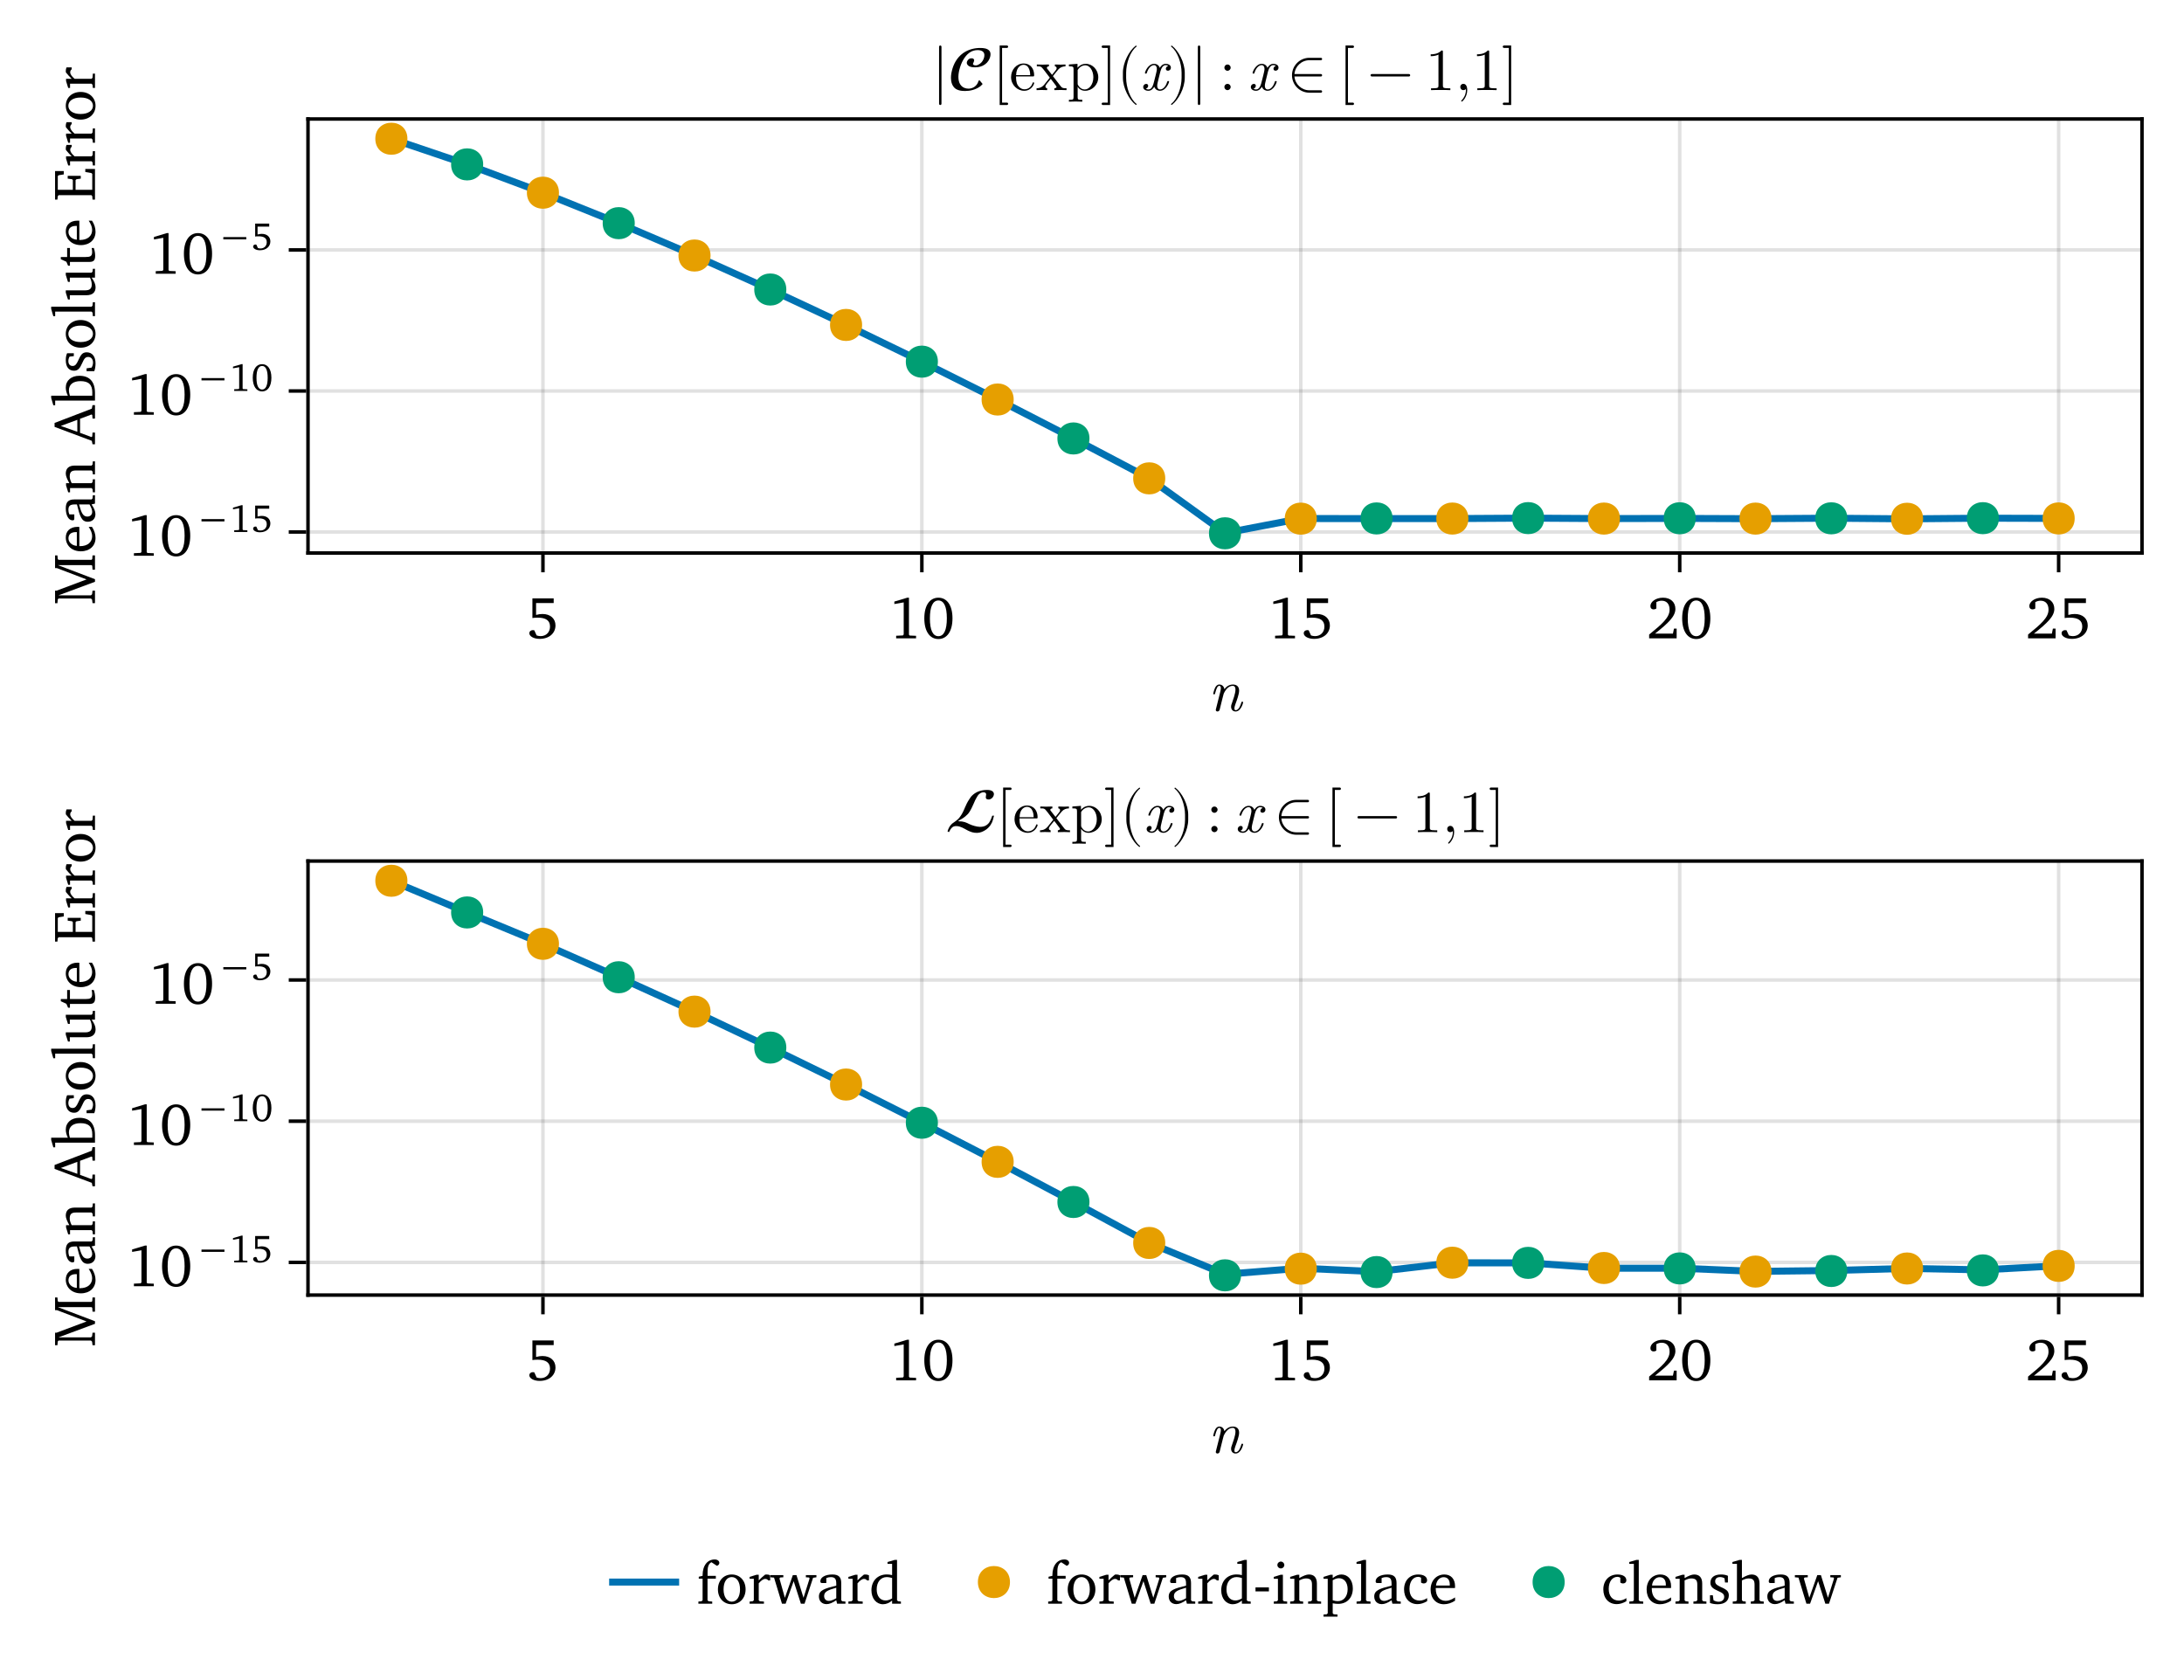 <?xml version="1.0" encoding="UTF-8"?>
<svg xmlns="http://www.w3.org/2000/svg" xmlns:xlink="http://www.w3.org/1999/xlink" width="624" height="480" viewBox="0 0 624 480">
<defs>
<g>
<g id="glyph-0-0-bab92733">
<path d="M 9.969 -2.438 C 9.969 -2.594 9.828 -2.594 9.703 -2.594 C 9.484 -2.594 9.484 -2.562 9.422 -2.312 C 9.281 -1.859 8.828 -0.188 7.844 -0.188 C 7.484 -0.188 7.469 -0.438 7.469 -0.688 C 7.469 -1.109 7.641 -1.547 7.766 -1.953 C 8.109 -2.859 8.812 -4.766 8.812 -5.75 C 8.812 -7.141 7.875 -7.516 7.031 -7.516 C 5.641 -7.516 4.828 -6.5 4.609 -6.172 C 4.484 -7 3.906 -7.516 3.172 -7.516 C 2.562 -7.516 2.234 -7.125 1.953 -6.609 C 1.625 -5.938 1.406 -4.891 1.406 -4.891 C 1.406 -4.719 1.578 -4.719 1.672 -4.719 C 1.891 -4.719 1.906 -4.75 1.984 -5.109 C 2.297 -6.312 2.625 -7.141 3.141 -7.141 C 3.594 -7.141 3.594 -6.641 3.594 -6.453 C 3.594 -6.188 3.531 -5.859 3.469 -5.594 L 2.188 -0.5 C 2.156 -0.391 2.141 -0.312 2.141 -0.25 C 2.141 -0.062 2.281 0.188 2.625 0.188 C 2.828 0.188 3.109 0.062 3.234 -0.25 L 3.906 -2.969 C 4 -3.344 4.094 -3.703 4.188 -4.078 C 4.406 -4.953 4.406 -4.969 4.688 -5.453 C 4.938 -5.859 5.688 -7.141 6.984 -7.141 C 7.734 -7.141 7.766 -6.375 7.766 -6.016 C 7.766 -4.969 7.016 -2.938 6.781 -2.266 C 6.562 -1.688 6.516 -1.531 6.516 -1.172 C 6.516 -0.422 6.984 0.188 7.797 0.188 C 9.391 0.188 9.969 -2.344 9.969 -2.438 Z M 9.969 -2.438 "/>
</g>
<g id="glyph-1-0-bab92733">
<path d="M 1.719 -11.406 L 1.719 -5.797 C 2.094 -5.859 2.578 -5.906 3.219 -5.906 C 5.578 -5.906 6.75 -5.094 6.75 -3.344 C 6.75 -1.766 5.656 -0.625 4.062 -0.625 C 3.688 -0.625 3.297 -0.703 2.922 -0.828 L 2.25 -2.297 C 2.078 -2.328 1.938 -2.344 1.844 -2.344 C 1.266 -2.344 0.844 -1.969 0.844 -1.438 C 0.844 -0.625 2.016 0.156 3.781 0.156 C 6.562 0.156 8.312 -1.5 8.312 -3.688 C 8.312 -5.625 6.875 -6.953 4.594 -6.953 C 4.047 -6.953 3.438 -6.875 2.766 -6.688 L 2.766 -10.078 L 7.797 -10.078 L 7.797 -11.406 Z M 1.719 -11.406 "/>
</g>
<g id="glyph-1-1-bab92733">
<path d="M 0.516 0 L 4.609 0 L 4.609 -0.609 L 3.422 -0.703 L 3.125 -0.969 L 3.125 -5.828 C 3.828 -6.641 4.422 -7.078 4.984 -7.078 C 5.344 -7.078 5.625 -6.938 5.844 -6.656 L 6.391 -6.656 L 6.391 -8.125 C 6.031 -8.281 5.719 -8.344 5.375 -8.344 C 5.234 -8.344 5.078 -8.344 4.953 -8.312 C 4.328 -7.812 3.719 -7.281 3.125 -6.656 L 3.125 -8.266 L 2.484 -8.266 L 0.516 -7.656 L 0.516 -7.125 L 1.719 -7.125 L 1.719 -0.969 L 1.406 -0.703 L 0.516 -0.609 Z M 0.516 0 "/>
</g>
<g id="glyph-2-0-bab92733">
<path d="M 5.281 -11.609 L 1.594 -10.5 L 1.594 -9.797 L 4.266 -10.266 L 4.266 -1.125 L 4.062 -0.828 L 2.109 -0.734 L 2.109 0 L 7.797 0 L 7.797 -0.719 L 5.969 -0.797 L 5.766 -1.047 L 5.766 -11.609 Z M 5.281 -11.609 "/>
</g>
<g id="glyph-2-1-bab92733">
<path d="M 4.719 -11.609 C 2.297 -11.609 0.703 -9.469 0.703 -5.719 C 0.703 -1.953 2.297 0.203 4.719 0.203 C 7.156 0.203 8.75 -1.953 8.75 -5.719 C 8.75 -9.469 7.156 -11.609 4.719 -11.609 Z M 4.719 -10.812 C 6.297 -10.812 7.141 -9.078 7.141 -5.719 C 7.141 -2.344 6.297 -0.609 4.719 -0.609 C 3.156 -0.609 2.297 -2.328 2.297 -5.688 C 2.297 -9.078 3.156 -10.812 4.719 -10.812 Z M 4.719 -10.812 "/>
</g>
<g id="glyph-2-2-bab92733">
<path d="M 1.719 -11.406 L 1.719 -5.797 C 2.094 -5.859 2.578 -5.906 3.219 -5.906 C 5.578 -5.906 6.75 -5.094 6.75 -3.344 C 6.75 -1.766 5.656 -0.625 4.062 -0.625 C 3.688 -0.625 3.297 -0.703 2.922 -0.828 L 2.25 -2.297 C 2.078 -2.328 1.938 -2.344 1.844 -2.344 C 1.266 -2.344 0.844 -1.969 0.844 -1.438 C 0.844 -0.625 2.016 0.156 3.781 0.156 C 6.562 0.156 8.312 -1.5 8.312 -3.688 C 8.312 -5.625 6.875 -6.953 4.594 -6.953 C 4.047 -6.953 3.438 -6.875 2.766 -6.688 L 2.766 -10.078 L 7.797 -10.078 L 7.797 -11.406 Z M 1.719 -11.406 "/>
</g>
<g id="glyph-2-3-bab92733">
<path d="M 2.391 -1.344 C 6.156 -4.328 8.219 -6.25 8.219 -8.391 C 8.219 -10.312 6.875 -11.609 4.672 -11.609 C 2.562 -11.609 1.078 -10.406 1.078 -9.219 C 1.078 -8.641 1.422 -8.266 2.016 -8.266 C 2.297 -8.266 2.547 -8.344 2.781 -8.516 L 2.781 -10.344 C 3.297 -10.625 3.797 -10.75 4.297 -10.75 C 5.719 -10.75 6.562 -9.797 6.562 -8.172 C 6.562 -5.953 4.438 -4.094 0.719 -1.078 L 0.719 0 L 8.578 0 L 8.578 -2.781 L 7.812 -2.781 L 7.516 -1.344 Z M 2.391 -1.344 "/>
</g>
<g id="glyph-2-4-bab92733">
<path d="M 0.5 0 L 4.453 0 L 4.453 -0.609 L 3.406 -0.703 L 3.109 -0.969 L 3.109 -7.156 L 5.484 -7.156 L 5.484 -7.953 L 3.125 -7.953 L 3.125 -9.203 C 3.125 -10.625 3.5 -11.516 4.234 -11.844 L 5.781 -10.828 C 6.219 -10.953 6.484 -11.266 6.484 -11.672 C 6.484 -12.219 5.938 -12.641 5.156 -12.641 C 3.141 -12.641 1.703 -10.969 1.703 -8.141 C 1.703 -8.094 1.703 -8.031 1.703 -7.953 L 0.609 -7.703 L 0.609 -7.156 L 1.703 -7.156 L 1.703 -0.969 L 1.391 -0.703 L 0.5 -0.609 Z M 0.5 0 "/>
</g>
<g id="glyph-2-5-bab92733">
<path d="M 4.578 -8.344 C 2.281 -8.344 0.625 -6.625 0.625 -4.094 C 0.625 -1.578 2.297 0.156 4.578 0.156 C 6.844 0.156 8.531 -1.578 8.531 -4.094 C 8.531 -6.609 6.875 -8.344 4.578 -8.344 Z M 4.578 -7.609 C 5.953 -7.609 6.938 -6.297 6.938 -4.094 C 6.938 -1.891 5.953 -0.578 4.578 -0.578 C 3.219 -0.578 2.234 -1.906 2.234 -4.094 C 2.234 -6.312 3.203 -7.609 4.578 -7.609 Z M 4.578 -7.609 "/>
</g>
<g id="glyph-2-6-bab92733">
<path d="M -0.031 -8.172 L -0.031 -7.547 L 1 -7.453 L 3.266 0 L 4.312 0 L 6.609 -6.438 L 8.672 0 L 9.719 0 L 12.156 -7.406 L 13.109 -7.547 L 13.109 -8.172 L 10.094 -8.172 L 10.094 -7.547 L 11.016 -7.484 L 11.156 -7.203 L 9.422 -1.688 L 7.406 -8.172 L 6.375 -8.172 L 4.094 -1.688 L 2.547 -7.203 L 2.75 -7.484 L 3.656 -7.547 L 3.656 -8.172 Z M -0.031 -8.172 "/>
</g>
<g id="glyph-2-7-bab92733">
<path d="M 6.516 -11.375 L 6.516 -8.172 C 5.984 -8.297 5.469 -8.359 5 -8.359 C 2.406 -8.359 0.609 -6.547 0.609 -3.828 C 0.609 -1.438 2.047 0.156 3.891 0.156 C 4.828 0.156 5.641 -0.188 6.516 -0.891 L 6.516 0 L 9.031 0 L 9.031 -0.609 L 8.219 -0.703 L 7.922 -0.969 L 7.922 -12.516 L 7.281 -12.516 L 5.203 -11.906 L 5.203 -11.375 Z M 6.516 -1.516 C 5.875 -1.125 5.266 -0.922 4.656 -0.922 C 3.125 -0.922 2.109 -2.125 2.109 -4.109 C 2.109 -6.234 3.297 -7.609 5.016 -7.609 C 5.422 -7.609 5.938 -7.516 6.516 -7.344 Z M 6.516 -1.516 "/>
</g>
<g id="glyph-2-8-bab92733">
<path d="M 0.516 0 L 4.609 0 L 4.609 -0.609 L 3.422 -0.703 L 3.125 -0.969 L 3.125 -5.828 C 3.828 -6.641 4.422 -7.078 4.984 -7.078 C 5.344 -7.078 5.625 -6.938 5.844 -6.656 L 6.391 -6.656 L 6.391 -8.125 C 6.031 -8.281 5.719 -8.344 5.375 -8.344 C 5.234 -8.344 5.078 -8.344 4.953 -8.312 C 4.328 -7.812 3.719 -7.281 3.125 -6.656 L 3.125 -8.266 L 2.484 -8.266 L 0.516 -7.656 L 0.516 -7.125 L 1.719 -7.125 L 1.719 -0.969 L 1.406 -0.703 L 0.516 -0.609 Z M 0.516 0 "/>
</g>
<g id="glyph-2-9-bab92733">
<path d="M 5.672 -0.984 L 5.906 0 L 8.297 0 L 8.297 -0.609 L 7.391 -0.703 L 7.094 -0.969 L 7.094 -5.906 C 7.094 -7.609 6.344 -8.344 4.562 -8.344 C 2.406 -8.344 1.125 -7.469 1.125 -6.422 C 1.125 -6.016 1.266 -5.906 1.656 -5.906 L 2.828 -5.906 L 2.828 -7.328 C 3.281 -7.516 3.688 -7.594 4.109 -7.594 C 5.344 -7.594 5.672 -7.031 5.672 -5.688 L 5.672 -5.156 C 2.281 -4.328 0.719 -3.828 0.719 -2.062 C 0.719 -0.781 1.547 0.125 2.891 0.125 C 3.703 0.125 4.609 -0.25 5.672 -0.984 Z M 5.672 -1.562 C 4.828 -1.078 4.125 -0.797 3.562 -0.797 C 2.719 -0.797 2.203 -1.359 2.203 -2.188 C 2.203 -3.438 3.281 -3.891 5.672 -4.562 Z M 5.672 -1.562 "/>
</g>
<g id="glyph-2-10-bab92733">
<path d="M 2.625 -12.031 C 2.078 -12.031 1.625 -11.609 1.625 -11.047 C 1.625 -10.5 2.078 -10.078 2.625 -10.078 C 3.156 -10.078 3.609 -10.5 3.609 -11.047 C 3.609 -11.594 3.156 -12.031 2.625 -12.031 Z M 2.547 -8.266 L 0.594 -7.656 L 0.594 -7.125 L 1.781 -7.125 L 1.781 -0.969 L 1.5 -0.703 L 0.594 -0.609 L 0.594 0 L 4.422 0 L 4.422 -0.609 L 3.5 -0.703 L 3.203 -0.969 L 3.203 -8.266 Z M 2.547 -8.266 "/>
</g>
<g id="glyph-2-11-bab92733">
<path d="M 0.516 0 L 4.234 0 L 4.234 -0.609 L 3.422 -0.703 L 3.125 -0.969 L 3.125 -6.656 C 3.859 -7.031 4.484 -7.219 5.031 -7.219 C 6.297 -7.219 6.75 -6.719 6.75 -5.469 L 6.75 -0.969 L 6.453 -0.703 L 5.641 -0.609 L 5.641 0 L 9.359 0 L 9.359 -0.609 L 8.453 -0.703 L 8.156 -0.969 L 8.156 -5.766 C 8.156 -7.469 7.344 -8.344 5.859 -8.344 C 5.141 -8.344 4.266 -7.953 3.125 -7.328 L 3.125 -8.266 L 2.484 -8.266 L 0.516 -7.656 L 0.516 -7.125 L 1.719 -7.125 L 1.719 -0.969 L 1.422 -0.703 L 0.516 -0.609 Z M 0.516 0 "/>
</g>
<g id="glyph-2-12-bab92733">
<path d="M 0.469 0 L 4.453 0 L 4.453 -0.609 L 3.484 -0.703 L 3.172 -0.969 L 3.172 -12.516 L 2.531 -12.516 L 0.453 -11.906 L 0.453 -11.375 L 1.766 -11.375 L 1.766 -0.969 L 1.484 -0.703 L 0.469 -0.609 Z M 0.469 0 "/>
</g>
<g id="glyph-2-13-bab92733">
<path d="M 7.609 -1.797 C 6.641 -1.156 5.797 -0.812 4.953 -0.812 C 3.234 -0.812 2.094 -2.109 2.094 -4.281 C 2.094 -4.328 2.094 -4.406 2.094 -4.469 L 7.594 -4.469 C 7.609 -4.656 7.609 -4.828 7.609 -5 C 7.609 -7.094 6.406 -8.344 4.562 -8.344 C 2.281 -8.344 0.625 -6.594 0.625 -4.031 C 0.625 -1.531 2.172 0.156 4.422 0.156 C 5.484 0.156 6.594 -0.188 7.609 -0.859 Z M 6.109 -5.188 L 2.172 -5.188 C 2.281 -6.625 3.25 -7.578 4.328 -7.578 C 5.469 -7.578 6.109 -6.828 6.109 -5.453 C 6.109 -5.375 6.109 -5.266 6.109 -5.188 Z M 6.109 -5.188 "/>
</g>
<g id="glyph-2-14-bab92733">
<path d="M 7.219 -0.719 L 7.219 -1.594 C 6.516 -1.125 5.812 -0.891 5.062 -0.891 C 3.297 -0.891 2.172 -2.125 2.172 -4.219 C 2.172 -6.359 3.219 -7.672 4.672 -7.672 C 4.969 -7.672 5.234 -7.578 5.484 -7.422 L 5.484 -6.031 C 5.75 -5.859 6 -5.781 6.25 -5.781 C 6.828 -5.781 7.203 -6.141 7.203 -6.688 C 7.203 -7.672 6.297 -8.344 4.656 -8.344 C 2.281 -8.344 0.625 -6.625 0.625 -4.094 C 0.625 -1.578 2.141 0.125 4.453 0.125 C 5.375 0.125 6.297 -0.172 7.219 -0.719 Z M 7.219 -0.719 "/>
</g>
<g id="glyph-2-15-bab92733">
<path d="M 2.391 -12.516 L 0.328 -11.906 L 0.328 -11.375 L 1.625 -11.375 L 1.625 -0.969 L 1.344 -0.703 L 0.422 -0.609 L 0.422 0 L 4.141 0 L 4.141 -0.609 L 3.344 -0.703 L 3.047 -0.969 L 3.047 -6.656 C 3.781 -7.031 4.406 -7.219 4.953 -7.219 C 6.203 -7.219 6.656 -6.719 6.656 -5.469 L 6.656 -0.969 L 6.375 -0.703 L 5.578 -0.609 L 5.578 0 L 9.281 0 L 9.281 -0.609 L 8.375 -0.703 L 8.078 -0.969 L 8.078 -5.766 C 8.078 -7.469 7.281 -8.344 5.797 -8.344 C 5.062 -8.344 4.188 -7.953 3.047 -7.328 L 3.047 -12.516 Z M 2.391 -12.516 "/>
</g>
<g id="glyph-3-0-bab92733">
<path d="M 5.281 -11.609 L 1.594 -10.5 L 1.594 -9.797 L 4.266 -10.266 L 4.266 -1.125 L 4.062 -0.828 L 2.109 -0.734 L 2.109 0 L 7.797 0 L 7.797 -0.719 L 5.969 -0.797 L 5.766 -1.047 L 5.766 -11.609 Z M 5.281 -11.609 "/>
</g>
<g id="glyph-3-1-bab92733">
<path d="M 7.219 -0.719 L 7.219 -1.594 C 6.516 -1.125 5.812 -0.891 5.062 -0.891 C 3.297 -0.891 2.172 -2.125 2.172 -4.219 C 2.172 -6.359 3.219 -7.672 4.672 -7.672 C 4.969 -7.672 5.234 -7.578 5.484 -7.422 L 5.484 -6.031 C 5.75 -5.859 6 -5.781 6.25 -5.781 C 6.828 -5.781 7.203 -6.141 7.203 -6.688 C 7.203 -7.672 6.297 -8.344 4.656 -8.344 C 2.281 -8.344 0.625 -6.625 0.625 -4.094 C 0.625 -1.578 2.141 0.125 4.453 0.125 C 5.375 0.125 6.297 -0.172 7.219 -0.719 Z M 7.219 -0.719 "/>
</g>
<g id="glyph-3-2-bab92733">
<path d="M 0.516 0 L 4.234 0 L 4.234 -0.609 L 3.422 -0.703 L 3.125 -0.969 L 3.125 -6.656 C 3.859 -7.031 4.484 -7.219 5.031 -7.219 C 6.297 -7.219 6.75 -6.719 6.75 -5.469 L 6.75 -0.969 L 6.453 -0.703 L 5.641 -0.609 L 5.641 0 L 9.359 0 L 9.359 -0.609 L 8.453 -0.703 L 8.156 -0.969 L 8.156 -5.766 C 8.156 -7.469 7.344 -8.344 5.859 -8.344 C 5.141 -8.344 4.266 -7.953 3.125 -7.328 L 3.125 -8.266 L 2.484 -8.266 L 0.516 -7.656 L 0.516 -7.125 L 1.719 -7.125 L 1.719 -0.969 L 1.422 -0.703 L 0.516 -0.609 Z M 0.516 0 "/>
</g>
<g id="glyph-3-3-bab92733">
<path d="M 5.672 -0.984 L 5.906 0 L 8.297 0 L 8.297 -0.609 L 7.391 -0.703 L 7.094 -0.969 L 7.094 -5.906 C 7.094 -7.609 6.344 -8.344 4.562 -8.344 C 2.406 -8.344 1.125 -7.469 1.125 -6.422 C 1.125 -6.016 1.266 -5.906 1.656 -5.906 L 2.828 -5.906 L 2.828 -7.328 C 3.281 -7.516 3.688 -7.594 4.109 -7.594 C 5.344 -7.594 5.672 -7.031 5.672 -5.688 L 5.672 -5.156 C 2.281 -4.328 0.719 -3.828 0.719 -2.062 C 0.719 -0.781 1.547 0.125 2.891 0.125 C 3.703 0.125 4.609 -0.25 5.672 -0.984 Z M 5.672 -1.562 C 4.828 -1.078 4.125 -0.797 3.562 -0.797 C 2.719 -0.797 2.203 -1.359 2.203 -2.188 C 2.203 -3.438 3.281 -3.891 5.672 -4.562 Z M 5.672 -1.562 "/>
</g>
<g id="glyph-4-0-bab92733">
<path d="M 2.391 -1.344 C 6.156 -4.328 8.219 -6.25 8.219 -8.391 C 8.219 -10.312 6.875 -11.609 4.672 -11.609 C 2.562 -11.609 1.078 -10.406 1.078 -9.219 C 1.078 -8.641 1.422 -8.266 2.016 -8.266 C 2.297 -8.266 2.547 -8.344 2.781 -8.516 L 2.781 -10.344 C 3.297 -10.625 3.797 -10.75 4.297 -10.75 C 5.719 -10.75 6.562 -9.797 6.562 -8.172 C 6.562 -5.953 4.438 -4.094 0.719 -1.078 L 0.719 0 L 8.578 0 L 8.578 -2.781 L 7.812 -2.781 L 7.516 -1.344 Z M 2.391 -1.344 "/>
</g>
<g id="glyph-4-1-bab92733">
<path d="M 0.797 -4.656 L 0.797 -3.516 L 4.625 -3.516 L 4.625 -4.656 Z M 0.797 -4.656 "/>
</g>
<g id="glyph-4-2-bab92733">
<path d="M 0.391 3.703 L 4.391 3.703 L 4.391 3.094 L 3.297 3.016 L 3.016 2.734 L 3.016 -0.109 C 3.641 0 4.172 0.047 4.594 0.047 C 7.109 0.047 8.766 -1.688 8.766 -4.375 C 8.766 -6.75 7.375 -8.344 5.516 -8.344 C 4.703 -8.344 3.906 -8 3.016 -7.328 L 3.016 -8.266 L 2.359 -8.266 L 0.391 -7.656 L 0.391 -7.125 L 1.594 -7.125 L 1.594 2.734 L 1.312 3.016 L 0.391 3.094 Z M 3.016 -0.984 L 3.016 -6.703 C 3.656 -7.078 4.219 -7.281 4.797 -7.281 C 6.266 -7.281 7.281 -6.109 7.281 -4.141 C 7.281 -2.062 6.125 -0.719 4.453 -0.719 C 4.047 -0.719 3.562 -0.797 3.016 -0.984 Z M 3.016 -0.984 "/>
</g>
<g id="glyph-4-3-bab92733">
<path d="M 5.844 -7.969 C 5.266 -8.234 4.609 -8.344 3.859 -8.344 C 1.922 -8.344 0.844 -7.469 0.844 -5.969 C 0.844 -4.828 1.594 -4.281 3.047 -3.641 C 4.172 -3.125 4.781 -2.828 4.781 -1.938 C 4.781 -1.141 4.172 -0.562 3.172 -0.562 C 2.688 -0.562 2.203 -0.703 1.734 -0.969 L 1.531 -2.406 L 0.719 -2.406 L 0.719 -0.203 C 1.312 0.016 2.062 0.156 2.922 0.156 C 4.938 0.156 6.109 -0.812 6.109 -2.391 C 6.109 -3.031 5.859 -3.531 5.453 -3.859 C 4.891 -4.312 4.25 -4.562 3.656 -4.844 C 2.703 -5.297 2.203 -5.656 2.203 -6.391 C 2.203 -7.156 2.719 -7.609 3.625 -7.609 C 4.031 -7.609 4.438 -7.5 4.875 -7.266 L 5.016 -6.047 L 5.844 -6.047 Z M 5.844 -7.969 "/>
</g>
<g id="glyph-5-0-bab92733">
<path d="M 0 -0.531 L 0 -4.109 L -0.703 -4.109 L -0.828 -3.078 L -1.156 -2.766 L -10.438 -2.766 L 0 -6.641 L 0 -7.375 L -10.609 -11.406 L -1.016 -11.406 L -0.781 -11.234 L -0.703 -10.109 L 0 -10.109 L 0 -14.172 L -0.703 -14.172 L -0.781 -13.109 L -1.016 -12.906 L -10.391 -12.906 L -10.625 -13.109 L -10.734 -14.172 L -11.406 -14.172 L -11.406 -10.547 L -10.875 -10.547 L -2.406 -7.312 L -10.953 -4.109 L -11.406 -4.109 L -11.406 -0.516 L -10.734 -0.516 L -10.625 -1.625 L -10.391 -1.859 L -1.156 -1.859 L -0.828 -1.547 L -0.703 -0.531 Z M 0 -0.531 "/>
</g>
<g id="glyph-5-1-bab92733">
<path d="M -7.969 -5.844 C -8.234 -5.266 -8.344 -4.609 -8.344 -3.859 C -8.344 -1.922 -7.469 -0.844 -5.969 -0.844 C -4.828 -0.844 -4.281 -1.594 -3.641 -3.047 C -3.125 -4.172 -2.828 -4.781 -1.938 -4.781 C -1.141 -4.781 -0.562 -4.172 -0.562 -3.172 C -0.562 -2.688 -0.703 -2.203 -0.969 -1.734 L -2.406 -1.531 L -2.406 -0.719 L -0.203 -0.719 C 0.016 -1.312 0.156 -2.062 0.156 -2.922 C 0.156 -4.938 -0.812 -6.109 -2.391 -6.109 C -3.031 -6.109 -3.531 -5.859 -3.859 -5.453 C -4.312 -4.891 -4.562 -4.25 -4.844 -3.656 C -5.297 -2.703 -5.656 -2.203 -6.391 -2.203 C -7.156 -2.203 -7.609 -2.719 -7.609 -3.625 C -7.609 -4.031 -7.5 -4.438 -7.266 -4.875 L -6.047 -5.016 L -6.047 -5.844 Z M -7.969 -5.844 "/>
</g>
<g id="glyph-5-2-bab92733">
<path d="M 0 -0.516 L 0 -4.609 L -0.609 -4.609 L -0.703 -3.422 L -0.969 -3.125 L -5.828 -3.125 C -6.641 -3.828 -7.078 -4.422 -7.078 -4.984 C -7.078 -5.344 -6.938 -5.625 -6.656 -5.844 L -6.656 -6.391 L -8.125 -6.391 C -8.281 -6.031 -8.344 -5.719 -8.344 -5.375 C -8.344 -5.234 -8.344 -5.078 -8.312 -4.953 C -7.812 -4.328 -7.281 -3.719 -6.656 -3.125 L -8.266 -3.125 L -8.266 -2.484 L -7.656 -0.516 L -7.125 -0.516 L -7.125 -1.719 L -0.969 -1.719 L -0.703 -1.406 L -0.609 -0.516 Z M 0 -0.516 "/>
</g>
<g id="glyph-5-3-bab92733">
<path d="M -8.344 -4.578 C -8.344 -2.281 -6.625 -0.625 -4.094 -0.625 C -1.578 -0.625 0.156 -2.297 0.156 -4.578 C 0.156 -6.844 -1.578 -8.531 -4.094 -8.531 C -6.609 -8.531 -8.344 -6.875 -8.344 -4.578 Z M -7.609 -4.578 C -7.609 -5.953 -6.297 -6.938 -4.094 -6.938 C -1.891 -6.938 -0.578 -5.953 -0.578 -4.578 C -0.578 -3.219 -1.906 -2.234 -4.094 -2.234 C -6.312 -2.234 -7.609 -3.203 -7.609 -4.578 Z M -7.609 -4.578 "/>
</g>
<g id="glyph-6-0-bab92733">
<path d="M -1.797 -7.609 C -1.156 -6.641 -0.812 -5.797 -0.812 -4.953 C -0.812 -3.234 -2.109 -2.094 -4.281 -2.094 C -4.328 -2.094 -4.406 -2.094 -4.469 -2.094 L -4.469 -7.594 C -4.656 -7.609 -4.828 -7.609 -5 -7.609 C -7.094 -7.609 -8.344 -6.406 -8.344 -4.562 C -8.344 -2.281 -6.594 -0.625 -4.031 -0.625 C -1.531 -0.625 0.156 -2.172 0.156 -4.422 C 0.156 -5.484 -0.188 -6.594 -0.859 -7.609 Z M -5.188 -6.109 L -5.188 -2.172 C -6.625 -2.281 -7.578 -3.25 -7.578 -4.328 C -7.578 -5.469 -6.828 -6.109 -5.453 -6.109 C -5.375 -6.109 -5.266 -6.109 -5.188 -6.109 Z M -5.188 -6.109 "/>
</g>
<g id="glyph-7-0-bab92733">
<path d="M -0.984 -5.672 L 0 -5.906 L 0 -8.297 L -0.609 -8.297 L -0.703 -7.391 L -0.969 -7.094 L -5.906 -7.094 C -7.609 -7.094 -8.344 -6.344 -8.344 -4.562 C -8.344 -2.406 -7.469 -1.125 -6.422 -1.125 C -6.016 -1.125 -5.906 -1.266 -5.906 -1.656 L -5.906 -2.828 L -7.328 -2.828 C -7.516 -3.281 -7.594 -3.688 -7.594 -4.109 C -7.594 -5.344 -7.031 -5.672 -5.688 -5.672 L -5.156 -5.672 C -4.328 -2.281 -3.828 -0.719 -2.062 -0.719 C -0.781 -0.719 0.125 -1.547 0.125 -2.891 C 0.125 -3.703 -0.25 -4.609 -0.984 -5.672 Z M -1.562 -5.672 C -1.078 -4.828 -0.797 -4.125 -0.797 -3.562 C -0.797 -2.719 -1.359 -2.203 -2.188 -2.203 C -3.438 -2.203 -3.891 -3.281 -4.562 -5.672 Z M -1.562 -5.672 "/>
</g>
<g id="glyph-7-1-bab92733">
<path d="M -1.797 -7.609 C -1.156 -6.641 -0.812 -5.797 -0.812 -4.953 C -0.812 -3.234 -2.109 -2.094 -4.281 -2.094 C -4.328 -2.094 -4.406 -2.094 -4.469 -2.094 L -4.469 -7.594 C -4.656 -7.609 -4.828 -7.609 -5 -7.609 C -7.094 -7.609 -8.344 -6.406 -8.344 -4.562 C -8.344 -2.281 -6.594 -0.625 -4.031 -0.625 C -1.531 -0.625 0.156 -2.172 0.156 -4.422 C 0.156 -5.484 -0.188 -6.594 -0.859 -7.609 Z M -5.188 -6.109 L -5.188 -2.172 C -6.625 -2.281 -7.578 -3.25 -7.578 -4.328 C -7.578 -5.469 -6.828 -6.109 -5.453 -6.109 C -5.375 -6.109 -5.266 -6.109 -5.188 -6.109 Z M -5.188 -6.109 "/>
</g>
<g id="glyph-8-0-bab92733">
<path d="M 0 -0.516 L 0 -4.234 L -0.609 -4.234 L -0.703 -3.422 L -0.969 -3.125 L -6.656 -3.125 C -7.031 -3.859 -7.219 -4.484 -7.219 -5.031 C -7.219 -6.297 -6.719 -6.75 -5.469 -6.75 L -0.969 -6.75 L -0.703 -6.453 L -0.609 -5.641 L 0 -5.641 L 0 -9.359 L -0.609 -9.359 L -0.703 -8.453 L -0.969 -8.156 L -5.766 -8.156 C -7.469 -8.156 -8.344 -7.344 -8.344 -5.859 C -8.344 -5.141 -7.953 -4.266 -7.328 -3.125 L -8.266 -3.125 L -8.266 -2.484 L -7.656 -0.516 L -7.125 -0.516 L -7.125 -1.719 L -0.969 -1.719 L -0.703 -1.422 L -0.609 -0.516 Z M 0 -0.516 "/>
</g>
<g id="glyph-8-1-bab92733">
</g>
<g id="glyph-8-2-bab92733">
<path d="M -11.547 -4.828 L -0.906 -0.844 L -0.703 0.141 L 0 0.141 L 0 -3.203 L -0.703 -3.203 L -0.781 -2.094 L -1.016 -1.922 L -4.266 -3.125 L -4.266 -7.141 L -1.016 -8.359 L -0.781 -8.25 L -0.703 -7.188 L 0 -7.188 L 0 -11.047 L -0.703 -11.047 L -0.906 -10.031 L -11.547 -5.953 Z M -9.766 -5.094 L -5.047 -6.844 L -5.047 -3.422 Z M -9.766 -5.094 "/>
</g>
<g id="glyph-9-0-bab92733">
<path d="M -12.516 -2.234 L -11.906 -0.141 L -11.375 -0.141 L -11.375 -1.469 L 0 -1.469 L 0 -3.641 C 0 -6.891 -1.547 -8.562 -4.469 -8.562 C -6.781 -8.562 -8.344 -7.203 -8.344 -5.203 C -8.344 -4.453 -8.141 -3.688 -7.75 -2.875 L -12.516 -2.875 Z M -0.781 -2.875 L -7.172 -2.875 C -7.344 -3.438 -7.453 -3.938 -7.453 -4.375 C -7.453 -6.062 -6.266 -7.031 -4.141 -7.031 C -1.797 -7.031 -0.766 -6.016 -0.766 -3.812 C -0.766 -3.719 -0.766 -3.406 -0.781 -2.875 Z M -0.781 -2.875 "/>
</g>
<g id="glyph-10-0-bab92733">
<path d="M -8.344 -4.578 C -8.344 -2.281 -6.625 -0.625 -4.094 -0.625 C -1.578 -0.625 0.156 -2.297 0.156 -4.578 C 0.156 -6.844 -1.578 -8.531 -4.094 -8.531 C -6.609 -8.531 -8.344 -6.875 -8.344 -4.578 Z M -7.609 -4.578 C -7.609 -5.953 -6.297 -6.938 -4.094 -6.938 C -1.891 -6.938 -0.578 -5.953 -0.578 -4.578 C -0.578 -3.219 -1.906 -2.234 -4.094 -2.234 C -6.312 -2.234 -7.609 -3.203 -7.609 -4.578 Z M -7.609 -4.578 "/>
</g>
<g id="glyph-11-0-bab92733">
<path d="M 0 -0.469 L 0 -4.453 L -0.609 -4.453 L -0.703 -3.484 L -0.969 -3.172 L -12.516 -3.172 L -12.516 -2.531 L -11.906 -0.453 L -11.375 -0.453 L -11.375 -1.766 L -0.969 -1.766 L -0.703 -1.484 L -0.609 -0.469 Z M 0 -0.469 "/>
</g>
<g id="glyph-11-1-bab92733">
<path d="M -8.344 -2.406 L -7.719 -0.438 L -7.188 -0.438 L -7.188 -1.656 L -2.438 -1.656 C -0.734 -1.656 0.172 -2.469 0.172 -3.922 C 0.172 -4.766 -0.219 -5.656 -0.953 -6.688 L 0 -6.688 L 0 -9.203 L -0.609 -9.203 L -0.703 -8.391 L -0.969 -8.094 L -8.344 -8.094 L -8.344 -7.453 L -7.719 -5.469 L -7.188 -5.469 L -7.188 -6.688 L -1.422 -6.688 C -1.094 -5.984 -0.922 -5.344 -0.922 -4.703 C -0.922 -3.562 -1.5 -3.062 -2.719 -3.062 L -8.344 -3.062 Z M -8.344 -2.406 "/>
</g>
<g id="glyph-12-0-bab92733">
<path d="M -7.156 -1.5 L -1.672 -1.5 C -0.453 -1.5 0.047 -1.859 0.047 -3.266 C 0.047 -3.922 -0.062 -4.688 -0.328 -5.484 L -0.953 -5.484 C -0.859 -5.094 -0.812 -4.703 -0.812 -4.312 C -0.812 -3.125 -1.375 -2.906 -2.672 -2.906 L -7.156 -2.906 L -7.156 -5.484 L -7.953 -5.484 L -7.953 -2.906 L -9.766 -2.906 L -9.766 -2.281 L -8.172 -1.547 L -7.688 -0.422 L -7.156 -0.422 Z M -7.156 -1.5 "/>
</g>
<g id="glyph-13-0-bab92733">
<path d="M 0 -0.562 L 0 -9.312 L -2.766 -9.312 L -2.766 -8.438 L -1.047 -8.141 L -0.781 -7.906 L -0.781 -3.344 L -5.547 -3.344 L -5.547 -6.141 L -5.281 -6.375 L -4.062 -6.547 L -4.062 -7.344 L -7.797 -7.344 L -7.797 -6.547 L -6.562 -6.375 L -6.328 -6.141 L -6.328 -3.344 L -10.625 -3.344 L -10.625 -7.281 L -10.375 -7.516 L -8.922 -7.75 L -8.922 -8.703 L -11.406 -8.703 L -11.406 -0.562 L -10.734 -0.562 L -10.625 -1.531 L -10.391 -1.812 L -1.016 -1.812 L -0.781 -1.531 L -0.703 -0.562 Z M 0 -0.562 "/>
</g>
<g id="glyph-13-1-bab92733">
<path d="M 0 -0.516 L 0 -4.609 L -0.609 -4.609 L -0.703 -3.422 L -0.969 -3.125 L -5.828 -3.125 C -6.641 -3.828 -7.078 -4.422 -7.078 -4.984 C -7.078 -5.344 -6.938 -5.625 -6.656 -5.844 L -6.656 -6.391 L -8.125 -6.391 C -8.281 -6.031 -8.344 -5.719 -8.344 -5.375 C -8.344 -5.234 -8.344 -5.078 -8.312 -4.953 C -7.812 -4.328 -7.281 -3.719 -6.656 -3.125 L -8.266 -3.125 L -8.266 -2.484 L -7.656 -0.516 L -7.125 -0.516 L -7.125 -1.719 L -0.969 -1.719 L -0.703 -1.406 L -0.609 -0.516 Z M 0 -0.516 "/>
</g>
<g id="glyph-14-0-bab92733">
<path d="M 5.281 -11.609 L 1.594 -10.5 L 1.594 -9.797 L 4.266 -10.266 L 4.266 -1.125 L 4.062 -0.828 L 2.109 -0.734 L 2.109 0 L 7.797 0 L 7.797 -0.719 L 5.969 -0.797 L 5.766 -1.047 L 5.766 -11.609 Z M 5.281 -11.609 "/>
</g>
<g id="glyph-14-1-bab92733">
<path d="M 4.719 -11.609 C 2.297 -11.609 0.703 -9.469 0.703 -5.719 C 0.703 -1.953 2.297 0.203 4.719 0.203 C 7.156 0.203 8.75 -1.953 8.75 -5.719 C 8.75 -9.469 7.156 -11.609 4.719 -11.609 Z M 4.719 -10.812 C 6.297 -10.812 7.141 -9.078 7.141 -5.719 C 7.141 -2.344 6.297 -0.609 4.719 -0.609 C 3.156 -0.609 2.297 -2.328 2.297 -5.688 C 2.297 -9.078 3.156 -10.812 4.719 -10.812 Z M 4.719 -10.812 "/>
</g>
<g id="glyph-15-0-bab92733">
<path d="M 1.391 -3.672 L 1.391 -3.016 L 7.953 -3.016 L 7.953 -3.672 Z M 1.391 -3.672 "/>
</g>
<g id="glyph-15-1-bab92733">
<path d="M 3.484 -7.656 L 1.047 -6.938 L 1.047 -6.469 L 2.812 -6.781 L 2.812 -0.734 L 2.688 -0.547 L 1.391 -0.484 L 1.391 0 L 5.156 0 L 5.156 -0.469 L 3.938 -0.531 L 3.797 -0.703 L 3.797 -7.656 Z M 3.484 -7.656 "/>
</g>
<g id="glyph-15-2-bab92733">
<path d="M 1.141 -7.531 L 1.141 -3.828 C 1.375 -3.875 1.703 -3.891 2.125 -3.891 C 3.688 -3.891 4.453 -3.359 4.453 -2.203 C 4.453 -1.172 3.734 -0.422 2.688 -0.422 C 2.438 -0.422 2.172 -0.453 1.922 -0.547 L 1.484 -1.516 C 1.375 -1.531 1.281 -1.547 1.219 -1.547 C 0.828 -1.547 0.562 -1.297 0.562 -0.953 C 0.562 -0.422 1.328 0.094 2.484 0.094 C 4.328 0.094 5.484 -0.984 5.484 -2.438 C 5.484 -3.719 4.531 -4.594 3.031 -4.594 C 2.672 -4.594 2.266 -4.531 1.828 -4.406 L 1.828 -6.656 L 5.156 -6.656 L 5.156 -7.531 Z M 1.141 -7.531 "/>
</g>
<g id="glyph-15-3-bab92733">
<path d="M 3.125 -7.656 C 1.516 -7.656 0.453 -6.25 0.453 -3.766 C 0.453 -1.297 1.516 0.141 3.125 0.141 C 4.719 0.141 5.781 -1.297 5.781 -3.766 C 5.781 -6.25 4.719 -7.656 3.125 -7.656 Z M 3.125 -7.141 C 4.156 -7.141 4.719 -5.984 4.719 -3.766 C 4.719 -1.547 4.156 -0.406 3.125 -0.406 C 2.094 -0.406 1.516 -1.531 1.516 -3.766 C 1.516 -5.984 2.094 -7.141 3.125 -7.141 Z M 3.125 -7.141 "/>
</g>
<g id="glyph-16-0-bab92733">
<path d="M 4.719 -11.609 C 2.297 -11.609 0.703 -9.469 0.703 -5.719 C 0.703 -1.953 2.297 0.203 4.719 0.203 C 7.156 0.203 8.75 -1.953 8.75 -5.719 C 8.75 -9.469 7.156 -11.609 4.719 -11.609 Z M 4.719 -10.812 C 6.297 -10.812 7.141 -9.078 7.141 -5.719 C 7.141 -2.344 6.297 -0.609 4.719 -0.609 C 3.156 -0.609 2.297 -2.328 2.297 -5.688 C 2.297 -9.078 3.156 -10.812 4.719 -10.812 Z M 4.719 -10.812 "/>
</g>
<g id="glyph-17-0-bab92733">
<path d="M 1.391 -3.672 L 1.391 -3.016 L 7.953 -3.016 L 7.953 -3.672 Z M 1.391 -3.672 "/>
</g>
<g id="glyph-18-0-bab92733">
<path d="M 13.969 -4.719 L 13.469 -4.703 C 13.469 -4.703 13.281 -4.125 13.156 -3.844 C 12.984 -3.469 12.828 -3.109 12.594 -2.75 C 12.422 -2.5 12.172 -2.25 11.906 -2.062 C 11.328 -1.625 10.609 -1.516 9.938 -1.516 C 9.094 -1.516 7.656 -1.938 6.938 -2.297 C 6 -2.766 5.328 -3.109 3.812 -3.109 L 3.828 -3.266 C 4.484 -3.609 5.25 -4.062 5.734 -4.469 C 6.219 -4.859 6.656 -5.297 6.953 -5.781 C 7.453 -6.562 7.797 -7.344 8.156 -8.141 C 8.438 -8.812 8.719 -9.453 9.125 -10.109 C 9.328 -10.484 9.531 -10.75 9.906 -11.016 C 10.219 -11.25 10.625 -11.391 10.953 -11.391 C 11.219 -11.391 11.469 -11.328 11.594 -11.156 C 11.75 -10.984 11.75 -10.688 11.672 -10.422 C 11.609 -10.109 11.578 -9.734 11.766 -9.547 C 11.906 -9.391 12.188 -9.328 12.469 -9.328 C 12.719 -9.328 13.016 -9.453 13.266 -9.625 C 13.594 -9.875 13.828 -10.234 13.906 -10.609 C 14.016 -10.984 13.891 -11.266 13.688 -11.547 C 13.312 -11.953 12.688 -12.062 11.969 -12.062 C 10.281 -12.062 8.969 -11.531 8.031 -10.75 C 7.453 -10.25 7.266 -9.984 6.828 -9.281 C 6.406 -8.656 5.953 -7.75 5.641 -6.984 C 5.219 -5.922 4.797 -5.141 4.438 -4.641 C 4.203 -4.25 3.859 -3.844 3.484 -3.531 C 3.297 -3.359 3.078 -3.219 2.875 -3.062 C 2.562 -2.859 2.266 -2.656 2 -2.438 C 1.281 -1.812 0.922 -1 0.688 -0.219 L 1.094 0 C 1.328 -0.469 1.625 -1.016 2.016 -1.359 C 2.359 -1.656 2.766 -1.734 3.156 -1.734 C 3.531 -1.734 3.859 -1.688 4.188 -1.578 C 4.656 -1.422 5.172 -1.203 5.594 -0.953 C 6.203 -0.578 6.938 -0.219 7.688 0.016 C 8.125 0.156 8.641 0.203 9.125 0.203 C 10.047 0.203 10.969 -0.203 11.75 -0.766 C 12.766 -1.516 13.406 -2.531 13.672 -3.547 Z M 13.969 -4.719 "/>
</g>
<g id="glyph-18-1-bab92733">
<path d="M 4.359 3.906 C 4.359 3.719 4.203 3.562 4.016 3.562 L 2.625 3.562 L 2.625 -12.062 L 4.016 -12.062 C 4.203 -12.062 4.359 -12.219 4.359 -12.406 C 4.359 -12.594 4.203 -12.75 4.016 -12.75 L 1.938 -12.75 L 1.938 4.25 L 4.016 4.25 C 4.203 4.25 4.359 4.094 4.359 3.906 Z M 4.359 3.906 "/>
</g>
<g id="glyph-18-2-bab92733">
<path d="M 7.062 -2.016 C 7.062 -2.188 6.922 -2.234 6.828 -2.234 C 6.688 -2.234 6.641 -2.125 6.609 -1.984 C 6.016 -0.234 4.484 -0.234 4.312 -0.234 C 3.469 -0.234 2.781 -0.75 2.391 -1.375 C 1.891 -2.188 1.891 -3.312 1.891 -3.922 L 6.625 -3.922 C 7 -3.922 7.062 -3.922 7.062 -4.281 C 7.062 -5.969 6.141 -7.609 4.016 -7.609 C 2.047 -7.609 0.469 -5.859 0.469 -3.734 C 0.469 -1.469 2.266 0.188 4.219 0.188 C 6.297 0.188 7.062 -1.703 7.062 -2.016 Z M 5.938 -4.281 L 1.906 -4.281 C 2 -6.812 3.438 -7.234 4.016 -7.234 C 5.766 -7.234 5.938 -4.953 5.938 -4.281 Z M 5.938 -4.281 "/>
</g>
<g id="glyph-18-3-bab92733">
<path d="M 8.766 0 L 8.766 -0.531 C 7.859 -0.531 7.547 -0.562 7.156 -1.047 L 4.875 -4 C 5.391 -4.641 6.031 -5.469 6.438 -5.922 C 6.969 -6.531 7.672 -6.781 8.469 -6.797 L 8.469 -7.328 C 8.031 -7.297 7.516 -7.281 7.078 -7.281 C 6.562 -7.281 5.656 -7.312 5.438 -7.328 L 5.438 -6.797 C 5.797 -6.766 5.938 -6.547 5.938 -6.266 C 5.938 -6 5.766 -5.781 5.672 -5.672 L 4.625 -4.359 L 3.297 -6.062 C 3.141 -6.234 3.141 -6.266 3.141 -6.375 C 3.141 -6.625 3.406 -6.781 3.734 -6.797 L 3.734 -7.328 L 1.906 -7.281 C 1.547 -7.281 0.75 -7.297 0.281 -7.328 L 0.281 -6.797 C 1.484 -6.797 1.5 -6.781 2.297 -5.766 L 3.984 -3.562 C 3.172 -2.547 3.172 -2.516 2.375 -1.547 C 1.562 -0.562 0.562 -0.531 0.203 -0.531 L 0.203 0 C 0.641 -0.031 1.172 -0.047 1.609 -0.047 L 3.234 0 L 3.234 -0.531 C 2.859 -0.578 2.734 -0.797 2.734 -1.047 C 2.734 -1.422 3.234 -1.984 4.266 -3.219 L 5.562 -1.516 C 5.688 -1.328 5.922 -1.047 5.922 -0.953 C 5.922 -0.797 5.766 -0.547 5.297 -0.531 L 5.297 0 L 7.141 -0.047 C 7.594 -0.047 8.266 -0.031 8.766 0 Z M 8.766 0 "/>
</g>
<g id="glyph-18-4-bab92733">
<path d="M 2.781 4.25 L 2.781 -12.75 L 0.719 -12.75 C 0.531 -12.75 0.375 -12.594 0.375 -12.406 C 0.375 -12.219 0.531 -12.062 0.719 -12.062 L 2.109 -12.062 L 2.109 3.562 L 0.719 3.562 C 0.531 3.562 0.375 3.719 0.375 3.906 C 0.375 4.094 0.531 4.25 0.719 4.25 Z M 2.781 4.25 "/>
</g>
<g id="glyph-18-5-bab92733">
<path d="M 5.641 4.047 C 5.641 4 5.609 3.938 5.578 3.906 C 3.812 2.578 2.641 -0.812 2.641 -3.531 L 2.641 -4.969 C 2.641 -7.688 3.812 -11.078 5.578 -12.406 C 5.609 -12.438 5.641 -12.5 5.641 -12.547 C 5.641 -12.625 5.562 -12.719 5.469 -12.719 C 5.438 -12.719 5.406 -12.703 5.375 -12.688 C 3.5 -11.266 1.719 -7.875 1.719 -4.969 L 1.719 -3.531 C 1.719 -0.625 3.5 2.766 5.375 4.188 C 5.406 4.203 5.438 4.219 5.469 4.219 C 5.562 4.219 5.641 4.125 5.641 4.047 Z M 5.641 4.047 "/>
</g>
<g id="glyph-18-6-bab92733">
<path d="M 3.266 -6.422 C 3.266 -6.922 2.859 -7.328 2.359 -7.328 C 1.875 -7.328 1.469 -6.922 1.469 -6.422 C 1.469 -5.938 1.875 -5.531 2.359 -5.531 C 2.859 -5.531 3.266 -5.938 3.266 -6.422 Z M 3.266 -0.906 C 3.266 -1.391 2.859 -1.797 2.359 -1.797 C 1.875 -1.797 1.469 -1.391 1.469 -0.906 C 1.469 -0.406 1.875 0 2.359 0 C 2.859 0 3.266 -0.406 3.266 -0.906 Z M 3.266 -0.906 "/>
</g>
<g id="glyph-18-7-bab92733">
<path d="M 9.984 0.391 C 9.984 0.203 9.828 0.047 9.641 0.047 L 6.359 0.047 C 4.094 0.047 2.25 -1.703 2.078 -3.906 L 9.641 -3.906 C 10.094 -3.906 10.094 -4.594 9.641 -4.594 L 2.078 -4.594 C 2.25 -6.797 4.094 -8.547 6.359 -8.547 L 9.641 -8.547 C 9.828 -8.547 9.984 -8.703 9.984 -8.891 C 9.984 -9.078 9.828 -9.234 9.641 -9.234 L 6.359 -9.234 C 3.609 -9.234 1.375 -7 1.375 -4.25 C 1.375 -1.5 3.609 0.734 6.359 0.734 L 9.641 0.734 C 9.828 0.734 9.984 0.578 9.984 0.391 Z M 9.984 0.391 "/>
</g>
<g id="glyph-18-8-bab92733">
<path d="M 12.281 -4.25 C 12.281 -4.438 12.125 -4.594 11.938 -4.594 L 1.297 -4.594 C 1.109 -4.594 0.953 -4.438 0.953 -4.25 C 0.953 -4.062 1.109 -3.906 1.297 -3.906 L 11.938 -3.906 C 12.125 -3.906 12.281 -4.062 12.281 -4.25 Z M 12.281 -4.25 "/>
</g>
<g id="glyph-18-9-bab92733">
<path d="M 7.125 0 L 7.125 -0.531 L 6.578 -0.531 C 5.047 -0.531 5 -0.719 5 -1.344 L 5 -10.875 C 5 -11.281 5 -11.328 4.609 -11.328 C 3.547 -10.234 2.062 -10.234 1.516 -10.234 L 1.516 -9.703 C 1.859 -9.703 2.859 -9.703 3.734 -10.156 L 3.734 -1.344 C 3.734 -0.734 3.688 -0.531 2.156 -0.531 L 1.609 -0.531 L 1.609 0 C 2.203 -0.047 3.688 -0.047 4.375 -0.047 C 5.047 -0.047 6.531 -0.047 7.125 0 Z M 7.125 0 "/>
</g>
<g id="glyph-18-10-bab92733">
<path d="M 3.453 -0.016 C 3.453 -1.141 3.031 -1.797 2.359 -1.797 C 1.797 -1.797 1.469 -1.375 1.469 -0.906 C 1.469 -0.438 1.797 0 2.359 0 C 2.562 0 2.781 -0.062 2.953 -0.219 C 3.016 -0.25 3.047 -0.266 3.047 -0.266 C 3.047 -0.266 3.078 -0.25 3.078 -0.016 C 3.078 1.234 2.484 2.266 1.922 2.828 C 1.734 3.016 1.734 3.047 1.734 3.094 C 1.734 3.219 1.812 3.281 1.906 3.281 C 2.094 3.281 3.453 1.969 3.453 -0.016 Z M 3.453 -0.016 "/>
</g>
<g id="glyph-19-0-bab92733">
<path d="M 8.859 -3.672 C 8.859 -5.828 7.203 -7.516 5.297 -7.516 C 3.984 -7.516 3.266 -6.766 2.922 -6.391 L 2.922 -7.516 L 0.469 -7.328 L 0.469 -6.797 C 1.688 -6.797 1.797 -6.703 1.797 -5.953 L 1.797 2 C 1.797 2.766 1.609 2.766 0.469 2.766 L 0.469 3.297 L 2.375 3.25 L 4.297 3.297 L 4.297 2.766 C 3.156 2.766 2.969 2.766 2.969 2 L 2.969 -1 C 3.062 -0.734 3.781 0.188 5.062 0.188 C 7.094 0.188 8.859 -1.484 8.859 -3.672 Z M 7.453 -3.672 C 7.453 -1.609 6.25 -0.188 5 -0.188 C 4.312 -0.188 3.672 -0.531 3.219 -1.219 C 2.969 -1.578 2.969 -1.594 2.969 -1.938 L 2.969 -5.734 C 3.469 -6.594 4.297 -7.094 5.172 -7.094 C 6.406 -7.094 7.453 -5.594 7.453 -3.672 Z M 7.453 -3.672 "/>
</g>
<g id="glyph-20-0-bab92733">
<path d="M 8.297 -2.438 C 8.297 -2.594 8.156 -2.594 8.047 -2.594 C 7.844 -2.594 7.812 -2.578 7.734 -2.312 C 7.281 -0.844 6.422 -0.188 5.719 -0.188 C 5.375 -0.188 4.906 -0.391 4.906 -1.281 C 4.906 -1.688 5.094 -2.406 5.234 -2.984 L 5.812 -5.328 C 6.047 -6.203 6.516 -7.141 7.312 -7.141 C 7.359 -7.141 7.781 -7.141 8.062 -6.906 C 7.375 -6.734 7.375 -6.094 7.375 -6.094 C 7.375 -5.859 7.531 -5.547 7.969 -5.547 C 8.281 -5.547 8.812 -5.781 8.812 -6.438 C 8.812 -7.312 7.812 -7.516 7.328 -7.516 C 6.391 -7.516 5.828 -6.688 5.656 -6.359 C 5.281 -7.375 4.453 -7.516 4.031 -7.516 C 2.328 -7.516 1.406 -5.281 1.406 -4.891 C 1.406 -4.719 1.578 -4.719 1.672 -4.719 C 1.891 -4.719 1.891 -4.75 1.969 -5.016 C 2.438 -6.484 3.312 -7.141 4 -7.141 C 4.484 -7.141 4.812 -6.75 4.812 -6.062 C 4.812 -5.656 4.609 -4.828 4.453 -4.203 L 4.062 -2.656 C 3.797 -1.547 3.438 -0.188 2.406 -0.188 C 2.359 -0.188 1.953 -0.188 1.672 -0.422 C 2.172 -0.562 2.328 -0.984 2.328 -1.234 C 2.328 -1.688 1.969 -1.781 1.75 -1.781 C 1.328 -1.781 0.906 -1.422 0.906 -0.859 C 0.906 -0.203 1.609 0.188 2.391 0.188 C 3.219 0.188 3.781 -0.453 4.062 -0.969 C 4.406 0 5.234 0.188 5.672 0.188 C 7.422 0.188 8.297 -2.094 8.297 -2.438 Z M 8.297 -2.438 "/>
</g>
<g id="glyph-21-0-bab92733">
<path d="M 4.891 -3.531 L 4.891 -4.969 C 4.891 -7.875 3.109 -11.266 1.234 -12.688 C 1.203 -12.703 1.172 -12.719 1.141 -12.719 C 1.047 -12.719 0.969 -12.625 0.969 -12.547 C 0.969 -12.5 1 -12.438 1.031 -12.406 C 2.812 -11.078 3.984 -7.688 3.984 -4.969 L 3.984 -3.531 C 3.984 -0.812 2.812 2.578 1.031 3.906 C 1 3.938 0.969 4 0.969 4.047 C 0.969 4.125 1.047 4.219 1.141 4.219 C 1.172 4.219 1.203 4.203 1.234 4.188 C 3.109 2.766 4.891 -0.625 4.891 -3.531 Z M 4.891 -3.531 "/>
</g>
<g id="glyph-21-1-bab92733">
<path d="M 4.359 3.906 C 4.359 3.719 4.203 3.562 4.016 3.562 L 2.625 3.562 L 2.625 -12.062 L 4.016 -12.062 C 4.203 -12.062 4.359 -12.219 4.359 -12.406 C 4.359 -12.594 4.203 -12.75 4.016 -12.75 L 1.938 -12.75 L 1.938 4.25 L 4.016 4.25 C 4.203 4.25 4.359 4.094 4.359 3.906 Z M 4.359 3.906 "/>
</g>
<g id="glyph-22-0-bab92733">
<path d="M -1.797 -7.609 C -1.156 -6.641 -0.812 -5.797 -0.812 -4.953 C -0.812 -3.234 -2.109 -2.094 -4.281 -2.094 C -4.328 -2.094 -4.406 -2.094 -4.469 -2.094 L -4.469 -7.594 C -4.656 -7.609 -4.828 -7.609 -5 -7.609 C -7.094 -7.609 -8.344 -6.406 -8.344 -4.562 C -8.344 -2.281 -6.594 -0.625 -4.031 -0.625 C -1.531 -0.625 0.156 -2.172 0.156 -4.422 C 0.156 -5.484 -0.188 -6.594 -0.859 -7.609 Z M -5.188 -6.109 L -5.188 -2.172 C -6.625 -2.281 -7.578 -3.25 -7.578 -4.328 C -7.578 -5.469 -6.828 -6.109 -5.453 -6.109 C -5.375 -6.109 -5.266 -6.109 -5.188 -6.109 Z M -5.188 -6.109 "/>
</g>
<g id="glyph-23-0-bab92733">
<path d="M 0 -0.516 L 0 -4.234 L -0.609 -4.234 L -0.703 -3.422 L -0.969 -3.125 L -6.656 -3.125 C -7.031 -3.859 -7.219 -4.484 -7.219 -5.031 C -7.219 -6.297 -6.719 -6.75 -5.469 -6.75 L -0.969 -6.75 L -0.703 -6.453 L -0.609 -5.641 L 0 -5.641 L 0 -9.359 L -0.609 -9.359 L -0.703 -8.453 L -0.969 -8.156 L -5.766 -8.156 C -7.469 -8.156 -8.344 -7.344 -8.344 -5.859 C -8.344 -5.141 -7.953 -4.266 -7.328 -3.125 L -8.266 -3.125 L -8.266 -2.484 L -7.656 -0.516 L -7.125 -0.516 L -7.125 -1.719 L -0.969 -1.719 L -0.703 -1.422 L -0.609 -0.516 Z M 0 -0.516 "/>
</g>
<g id="glyph-24-0-bab92733">
</g>
<g id="glyph-25-0-bab92733">
<path d="M -11.547 -4.828 L -0.906 -0.844 L -0.703 0.141 L 0 0.141 L 0 -3.203 L -0.703 -3.203 L -0.781 -2.094 L -1.016 -1.922 L -4.266 -3.125 L -4.266 -7.141 L -1.016 -8.359 L -0.781 -8.25 L -0.703 -7.188 L 0 -7.188 L 0 -11.047 L -0.703 -11.047 L -0.906 -10.031 L -11.547 -5.953 Z M -9.766 -5.094 L -5.047 -6.844 L -5.047 -3.422 Z M -9.766 -5.094 "/>
</g>
<g id="glyph-26-0-bab92733">
<path d="M -12.516 -2.234 L -11.906 -0.141 L -11.375 -0.141 L -11.375 -1.469 L 0 -1.469 L 0 -3.641 C 0 -6.891 -1.547 -8.562 -4.469 -8.562 C -6.781 -8.562 -8.344 -7.203 -8.344 -5.203 C -8.344 -4.453 -8.141 -3.688 -7.75 -2.875 L -12.516 -2.875 Z M -0.781 -2.875 L -7.172 -2.875 C -7.344 -3.438 -7.453 -3.938 -7.453 -4.375 C -7.453 -6.062 -6.266 -7.031 -4.141 -7.031 C -1.797 -7.031 -0.766 -6.016 -0.766 -3.812 C -0.766 -3.719 -0.766 -3.406 -0.781 -2.875 Z M -0.781 -2.875 "/>
</g>
<g id="glyph-27-0-bab92733">
<path d="M -8.344 -4.578 C -8.344 -2.281 -6.625 -0.625 -4.094 -0.625 C -1.578 -0.625 0.156 -2.297 0.156 -4.578 C 0.156 -6.844 -1.578 -8.531 -4.094 -8.531 C -6.609 -8.531 -8.344 -6.875 -8.344 -4.578 Z M -7.609 -4.578 C -7.609 -5.953 -6.297 -6.938 -4.094 -6.938 C -1.891 -6.938 -0.578 -5.953 -0.578 -4.578 C -0.578 -3.219 -1.906 -2.234 -4.094 -2.234 C -6.312 -2.234 -7.609 -3.203 -7.609 -4.578 Z M -7.609 -4.578 "/>
</g>
<g id="glyph-28-0-bab92733">
<path d="M -8.344 -2.406 L -7.719 -0.438 L -7.188 -0.438 L -7.188 -1.656 L -2.438 -1.656 C -0.734 -1.656 0.172 -2.469 0.172 -3.922 C 0.172 -4.766 -0.219 -5.656 -0.953 -6.688 L 0 -6.688 L 0 -9.203 L -0.609 -9.203 L -0.703 -8.391 L -0.969 -8.094 L -8.344 -8.094 L -8.344 -7.453 L -7.719 -5.469 L -7.188 -5.469 L -7.188 -6.688 L -1.422 -6.688 C -1.094 -5.984 -0.922 -5.344 -0.922 -4.703 C -0.922 -3.562 -1.5 -3.062 -2.719 -3.062 L -8.344 -3.062 Z M -8.344 -2.406 "/>
</g>
<g id="glyph-29-0-bab92733">
<path d="M -7.156 -1.5 L -1.672 -1.5 C -0.453 -1.5 0.047 -1.859 0.047 -3.266 C 0.047 -3.922 -0.062 -4.688 -0.328 -5.484 L -0.953 -5.484 C -0.859 -5.094 -0.812 -4.703 -0.812 -4.312 C -0.812 -3.125 -1.375 -2.906 -2.672 -2.906 L -7.156 -2.906 L -7.156 -5.484 L -7.953 -5.484 L -7.953 -2.906 L -9.766 -2.906 L -9.766 -2.281 L -8.172 -1.547 L -7.688 -0.422 L -7.156 -0.422 Z M -7.156 -1.5 "/>
</g>
<g id="glyph-30-0-bab92733">
<path d="M -1.797 -7.609 C -1.156 -6.641 -0.812 -5.797 -0.812 -4.953 C -0.812 -3.234 -2.109 -2.094 -4.281 -2.094 C -4.328 -2.094 -4.406 -2.094 -4.469 -2.094 L -4.469 -7.594 C -4.656 -7.609 -4.828 -7.609 -5 -7.609 C -7.094 -7.609 -8.344 -6.406 -8.344 -4.562 C -8.344 -2.281 -6.594 -0.625 -4.031 -0.625 C -1.531 -0.625 0.156 -2.172 0.156 -4.422 C 0.156 -5.484 -0.188 -6.594 -0.859 -7.609 Z M -5.188 -6.109 L -5.188 -2.172 C -6.625 -2.281 -7.578 -3.25 -7.578 -4.328 C -7.578 -5.469 -6.828 -6.109 -5.453 -6.109 C -5.375 -6.109 -5.266 -6.109 -5.188 -6.109 Z M -5.188 -6.109 "/>
</g>
<g id="glyph-31-0-bab92733">
</g>
<g id="glyph-32-0-bab92733">
<path d="M 0 -0.562 L 0 -9.312 L -2.766 -9.312 L -2.766 -8.438 L -1.047 -8.141 L -0.781 -7.906 L -0.781 -3.344 L -5.547 -3.344 L -5.547 -6.141 L -5.281 -6.375 L -4.062 -6.547 L -4.062 -7.344 L -7.797 -7.344 L -7.797 -6.547 L -6.562 -6.375 L -6.328 -6.141 L -6.328 -3.344 L -10.625 -3.344 L -10.625 -7.281 L -10.375 -7.516 L -8.922 -7.75 L -8.922 -8.703 L -11.406 -8.703 L -11.406 -0.562 L -10.734 -0.562 L -10.625 -1.531 L -10.391 -1.812 L -1.016 -1.812 L -0.781 -1.531 L -0.703 -0.562 Z M 0 -0.562 "/>
</g>
<g id="glyph-32-1-bab92733">
<path d="M 0 -0.516 L 0 -4.609 L -0.609 -4.609 L -0.703 -3.422 L -0.969 -3.125 L -5.828 -3.125 C -6.641 -3.828 -7.078 -4.422 -7.078 -4.984 C -7.078 -5.344 -6.938 -5.625 -6.656 -5.844 L -6.656 -6.391 L -8.125 -6.391 C -8.281 -6.031 -8.344 -5.719 -8.344 -5.375 C -8.344 -5.234 -8.344 -5.078 -8.312 -4.953 C -7.812 -4.328 -7.281 -3.719 -6.656 -3.125 L -8.266 -3.125 L -8.266 -2.484 L -7.656 -0.516 L -7.125 -0.516 L -7.125 -1.719 L -0.969 -1.719 L -0.703 -1.406 L -0.609 -0.516 Z M 0 -0.516 "/>
</g>
<g id="glyph-33-0-bab92733">
<path d="M 0 -0.516 L 0 -4.609 L -0.609 -4.609 L -0.703 -3.422 L -0.969 -3.125 L -5.828 -3.125 C -6.641 -3.828 -7.078 -4.422 -7.078 -4.984 C -7.078 -5.344 -6.938 -5.625 -6.656 -5.844 L -6.656 -6.391 L -8.125 -6.391 C -8.281 -6.031 -8.344 -5.719 -8.344 -5.375 C -8.344 -5.234 -8.344 -5.078 -8.312 -4.953 C -7.812 -4.328 -7.281 -3.719 -6.656 -3.125 L -8.266 -3.125 L -8.266 -2.484 L -7.656 -0.516 L -7.125 -0.516 L -7.125 -1.719 L -0.969 -1.719 L -0.703 -1.406 L -0.609 -0.516 Z M 0 -0.516 "/>
</g>
<g id="glyph-34-0-bab92733">
<path d="M -8.344 -4.578 C -8.344 -2.281 -6.625 -0.625 -4.094 -0.625 C -1.578 -0.625 0.156 -2.297 0.156 -4.578 C 0.156 -6.844 -1.578 -8.531 -4.094 -8.531 C -6.609 -8.531 -8.344 -6.875 -8.344 -4.578 Z M -7.609 -4.578 C -7.609 -5.953 -6.297 -6.938 -4.094 -6.938 C -1.891 -6.938 -0.578 -5.953 -0.578 -4.578 C -0.578 -3.219 -1.906 -2.234 -4.094 -2.234 C -6.312 -2.234 -7.609 -3.203 -7.609 -4.578 Z M -7.609 -4.578 "/>
</g>
<g id="glyph-35-0-bab92733">
<path d="M 5.281 -11.609 L 1.594 -10.5 L 1.594 -9.797 L 4.266 -10.266 L 4.266 -1.125 L 4.062 -0.828 L 2.109 -0.734 L 2.109 0 L 7.797 0 L 7.797 -0.719 L 5.969 -0.797 L 5.766 -1.047 L 5.766 -11.609 Z M 5.281 -11.609 "/>
</g>
<g id="glyph-35-1-bab92733">
<path d="M 4.719 -11.609 C 2.297 -11.609 0.703 -9.469 0.703 -5.719 C 0.703 -1.953 2.297 0.203 4.719 0.203 C 7.156 0.203 8.75 -1.953 8.75 -5.719 C 8.75 -9.469 7.156 -11.609 4.719 -11.609 Z M 4.719 -10.812 C 6.297 -10.812 7.141 -9.078 7.141 -5.719 C 7.141 -2.344 6.297 -0.609 4.719 -0.609 C 3.156 -0.609 2.297 -2.328 2.297 -5.688 C 2.297 -9.078 3.156 -10.812 4.719 -10.812 Z M 4.719 -10.812 "/>
</g>
<g id="glyph-36-0-bab92733">
<path d="M 1.391 -3.672 L 1.391 -3.016 L 7.953 -3.016 L 7.953 -3.672 Z M 1.391 -3.672 "/>
</g>
<g id="glyph-36-1-bab92733">
<path d="M 3.484 -7.656 L 1.047 -6.938 L 1.047 -6.469 L 2.812 -6.781 L 2.812 -0.734 L 2.688 -0.547 L 1.391 -0.484 L 1.391 0 L 5.156 0 L 5.156 -0.469 L 3.938 -0.531 L 3.797 -0.703 L 3.797 -7.656 Z M 3.484 -7.656 "/>
</g>
<g id="glyph-36-2-bab92733">
<path d="M 3.125 -7.656 C 1.516 -7.656 0.453 -6.25 0.453 -3.766 C 0.453 -1.297 1.516 0.141 3.125 0.141 C 4.719 0.141 5.781 -1.297 5.781 -3.766 C 5.781 -6.25 4.719 -7.656 3.125 -7.656 Z M 3.125 -7.141 C 4.156 -7.141 4.719 -5.984 4.719 -3.766 C 4.719 -1.547 4.156 -0.406 3.125 -0.406 C 2.094 -0.406 1.516 -1.531 1.516 -3.766 C 1.516 -5.984 2.094 -7.141 3.125 -7.141 Z M 3.125 -7.141 "/>
</g>
<g id="glyph-36-3-bab92733">
<path d="M 1.141 -7.531 L 1.141 -3.828 C 1.375 -3.875 1.703 -3.891 2.125 -3.891 C 3.688 -3.891 4.453 -3.359 4.453 -2.203 C 4.453 -1.172 3.734 -0.422 2.688 -0.422 C 2.438 -0.422 2.172 -0.453 1.922 -0.547 L 1.484 -1.516 C 1.375 -1.531 1.281 -1.547 1.219 -1.547 C 0.828 -1.547 0.562 -1.297 0.562 -0.953 C 0.562 -0.422 1.328 0.094 2.484 0.094 C 4.328 0.094 5.484 -0.984 5.484 -2.438 C 5.484 -3.719 4.531 -4.594 3.031 -4.594 C 2.672 -4.594 2.266 -4.531 1.828 -4.406 L 1.828 -6.656 L 5.156 -6.656 L 5.156 -7.531 Z M 1.141 -7.531 "/>
</g>
<g id="glyph-37-0-bab92733">
<path d="M 1.391 -3.672 L 1.391 -3.016 L 7.953 -3.016 L 7.953 -3.672 Z M 1.391 -3.672 "/>
</g>
<g id="glyph-38-0-bab92733">
<path d="M 2.703 3.906 L 2.703 -12.406 C 2.703 -12.594 2.547 -12.75 2.359 -12.75 C 2.172 -12.75 2.016 -12.594 2.016 -12.406 L 2.016 3.906 C 2.016 4.094 2.172 4.25 2.359 4.25 C 2.547 4.25 2.703 4.094 2.703 3.906 Z M 2.703 3.906 "/>
</g>
<g id="glyph-38-1-bab92733">
<path d="M 11.891 -9.516 C 12.047 -10.172 12.047 -10.812 11.641 -11.266 C 11.062 -11.922 10.047 -12.047 9.031 -12.047 C 7.375 -12.047 5.609 -11.609 4.141 -10.562 C 2.328 -9.25 1.391 -7.359 0.953 -5.547 C 0.719 -4.609 0.609 -3.672 0.734 -2.781 C 0.812 -2.062 1.078 -1.344 1.562 -0.797 C 2.25 0 3.453 0.25 4.688 0.25 C 6.156 0.25 7.734 -0.125 9.016 -1.047 C 9.297 -1.266 9.516 -1.516 9.734 -1.75 L 8.859 -2.812 L 8.562 -2.672 C 8.422 -2.047 8.047 -1.422 7.453 -0.984 C 6.922 -0.609 6.297 -0.422 5.719 -0.422 C 4.844 -0.422 4.078 -0.734 3.609 -1.281 C 3.141 -1.797 2.922 -2.469 2.844 -3.141 C 2.75 -4 2.859 -4.891 3.078 -5.797 C 3.328 -6.781 3.672 -7.766 4.234 -8.719 C 4.672 -9.453 5.219 -10.172 5.969 -10.703 C 6.641 -11.203 7.5 -11.438 8.297 -11.438 C 8.953 -11.438 9.594 -11.281 9.938 -10.875 C 10.297 -10.484 10.281 -9.906 10.156 -9.359 C 9.984 -8.703 9.641 -8.047 9 -7.562 C 8.641 -7.312 8.219 -7.062 7.781 -7.062 C 7.484 -7.062 7.188 -7.125 7.016 -7.328 C 6.969 -7.375 6.969 -7.469 6.984 -7.547 C 6.984 -7.547 7.125 -7.906 7.203 -8.078 L 7.297 -8.438 C 7.344 -8.625 7.266 -8.781 7.141 -8.922 C 7 -9.062 6.781 -9.094 6.562 -9.094 C 6.312 -9.094 6.031 -9.047 5.828 -8.875 C 5.516 -8.656 5.328 -8.344 5.234 -8.031 C 5.156 -7.688 5.266 -7.359 5.516 -7.125 C 5.969 -6.594 6.812 -6.516 7.641 -6.516 C 8.578 -6.516 9.609 -6.766 10.406 -7.359 C 11.203 -7.922 11.672 -8.719 11.891 -9.516 Z M 11.891 -9.516 "/>
</g>
<g id="glyph-38-2-bab92733">
<path d="M 4.359 3.906 C 4.359 3.719 4.203 3.562 4.016 3.562 L 2.625 3.562 L 2.625 -12.062 L 4.016 -12.062 C 4.203 -12.062 4.359 -12.219 4.359 -12.406 C 4.359 -12.594 4.203 -12.75 4.016 -12.75 L 1.938 -12.75 L 1.938 4.25 L 4.016 4.25 C 4.203 4.25 4.359 4.094 4.359 3.906 Z M 4.359 3.906 "/>
</g>
<g id="glyph-38-3-bab92733">
<path d="M 7.062 -2.016 C 7.062 -2.188 6.922 -2.234 6.828 -2.234 C 6.688 -2.234 6.641 -2.125 6.609 -1.984 C 6.016 -0.234 4.484 -0.234 4.312 -0.234 C 3.469 -0.234 2.781 -0.75 2.391 -1.375 C 1.891 -2.188 1.891 -3.312 1.891 -3.922 L 6.625 -3.922 C 7 -3.922 7.062 -3.922 7.062 -4.281 C 7.062 -5.969 6.141 -7.609 4.016 -7.609 C 2.047 -7.609 0.469 -5.859 0.469 -3.734 C 0.469 -1.469 2.266 0.188 4.219 0.188 C 6.297 0.188 7.062 -1.703 7.062 -2.016 Z M 5.938 -4.281 L 1.906 -4.281 C 2 -6.812 3.438 -7.234 4.016 -7.234 C 5.766 -7.234 5.938 -4.953 5.938 -4.281 Z M 5.938 -4.281 "/>
</g>
<g id="glyph-38-4-bab92733">
<path d="M 8.766 0 L 8.766 -0.531 C 7.859 -0.531 7.547 -0.562 7.156 -1.047 L 4.875 -4 C 5.391 -4.641 6.031 -5.469 6.438 -5.922 C 6.969 -6.531 7.672 -6.781 8.469 -6.797 L 8.469 -7.328 C 8.031 -7.297 7.516 -7.281 7.078 -7.281 C 6.562 -7.281 5.656 -7.312 5.438 -7.328 L 5.438 -6.797 C 5.797 -6.766 5.938 -6.547 5.938 -6.266 C 5.938 -6 5.766 -5.781 5.672 -5.672 L 4.625 -4.359 L 3.297 -6.062 C 3.141 -6.234 3.141 -6.266 3.141 -6.375 C 3.141 -6.625 3.406 -6.781 3.734 -6.797 L 3.734 -7.328 L 1.906 -7.281 C 1.547 -7.281 0.75 -7.297 0.281 -7.328 L 0.281 -6.797 C 1.484 -6.797 1.5 -6.781 2.297 -5.766 L 3.984 -3.562 C 3.172 -2.547 3.172 -2.516 2.375 -1.547 C 1.562 -0.562 0.562 -0.531 0.203 -0.531 L 0.203 0 C 0.641 -0.031 1.172 -0.047 1.609 -0.047 L 3.234 0 L 3.234 -0.531 C 2.859 -0.578 2.734 -0.797 2.734 -1.047 C 2.734 -1.422 3.234 -1.984 4.266 -3.219 L 5.562 -1.516 C 5.688 -1.328 5.922 -1.047 5.922 -0.953 C 5.922 -0.797 5.766 -0.547 5.297 -0.531 L 5.297 0 L 7.141 -0.047 C 7.594 -0.047 8.266 -0.031 8.766 0 Z M 8.766 0 "/>
</g>
<g id="glyph-38-5-bab92733">
<path d="M 2.781 4.25 L 2.781 -12.75 L 0.719 -12.75 C 0.531 -12.75 0.375 -12.594 0.375 -12.406 C 0.375 -12.219 0.531 -12.062 0.719 -12.062 L 2.109 -12.062 L 2.109 3.562 L 0.719 3.562 C 0.531 3.562 0.375 3.719 0.375 3.906 C 0.375 4.094 0.531 4.25 0.719 4.25 Z M 2.781 4.25 "/>
</g>
<g id="glyph-38-6-bab92733">
<path d="M 5.641 4.047 C 5.641 4 5.609 3.938 5.578 3.906 C 3.812 2.578 2.641 -0.812 2.641 -3.531 L 2.641 -4.969 C 2.641 -7.688 3.812 -11.078 5.578 -12.406 C 5.609 -12.438 5.641 -12.5 5.641 -12.547 C 5.641 -12.625 5.562 -12.719 5.469 -12.719 C 5.438 -12.719 5.406 -12.703 5.375 -12.688 C 3.5 -11.266 1.719 -7.875 1.719 -4.969 L 1.719 -3.531 C 1.719 -0.625 3.5 2.766 5.375 4.188 C 5.406 4.203 5.438 4.219 5.469 4.219 C 5.562 4.219 5.641 4.125 5.641 4.047 Z M 5.641 4.047 "/>
</g>
<g id="glyph-38-7-bab92733">
<path d="M 4.891 -3.531 L 4.891 -4.969 C 4.891 -7.875 3.109 -11.266 1.234 -12.688 C 1.203 -12.703 1.172 -12.719 1.141 -12.719 C 1.047 -12.719 0.969 -12.625 0.969 -12.547 C 0.969 -12.5 1 -12.438 1.031 -12.406 C 2.812 -11.078 3.984 -7.688 3.984 -4.969 L 3.984 -3.531 C 3.984 -0.812 2.812 2.578 1.031 3.906 C 1 3.938 0.969 4 0.969 4.047 C 0.969 4.125 1.047 4.219 1.141 4.219 C 1.172 4.219 1.203 4.203 1.234 4.188 C 3.109 2.766 4.891 -0.625 4.891 -3.531 Z M 4.891 -3.531 "/>
</g>
<g id="glyph-38-8-bab92733">
<path d="M 3.266 -6.422 C 3.266 -6.922 2.859 -7.328 2.359 -7.328 C 1.875 -7.328 1.469 -6.922 1.469 -6.422 C 1.469 -5.938 1.875 -5.531 2.359 -5.531 C 2.859 -5.531 3.266 -5.938 3.266 -6.422 Z M 3.266 -0.906 C 3.266 -1.391 2.859 -1.797 2.359 -1.797 C 1.875 -1.797 1.469 -1.391 1.469 -0.906 C 1.469 -0.406 1.875 0 2.359 0 C 2.859 0 3.266 -0.406 3.266 -0.906 Z M 3.266 -0.906 "/>
</g>
<g id="glyph-38-9-bab92733">
<path d="M 9.984 0.391 C 9.984 0.203 9.828 0.047 9.641 0.047 L 6.359 0.047 C 4.094 0.047 2.25 -1.703 2.078 -3.906 L 9.641 -3.906 C 10.094 -3.906 10.094 -4.594 9.641 -4.594 L 2.078 -4.594 C 2.25 -6.797 4.094 -8.547 6.359 -8.547 L 9.641 -8.547 C 9.828 -8.547 9.984 -8.703 9.984 -8.891 C 9.984 -9.078 9.828 -9.234 9.641 -9.234 L 6.359 -9.234 C 3.609 -9.234 1.375 -7 1.375 -4.25 C 1.375 -1.5 3.609 0.734 6.359 0.734 L 9.641 0.734 C 9.828 0.734 9.984 0.578 9.984 0.391 Z M 9.984 0.391 "/>
</g>
<g id="glyph-38-10-bab92733">
<path d="M 7.125 0 L 7.125 -0.531 L 6.578 -0.531 C 5.047 -0.531 5 -0.719 5 -1.344 L 5 -10.875 C 5 -11.281 5 -11.328 4.609 -11.328 C 3.547 -10.234 2.062 -10.234 1.516 -10.234 L 1.516 -9.703 C 1.859 -9.703 2.859 -9.703 3.734 -10.156 L 3.734 -1.344 C 3.734 -0.734 3.688 -0.531 2.156 -0.531 L 1.609 -0.531 L 1.609 0 C 2.203 -0.047 3.688 -0.047 4.375 -0.047 C 5.047 -0.047 6.531 -0.047 7.125 0 Z M 7.125 0 "/>
</g>
<g id="glyph-38-11-bab92733">
<path d="M 3.453 -0.016 C 3.453 -1.141 3.031 -1.797 2.359 -1.797 C 1.797 -1.797 1.469 -1.375 1.469 -0.906 C 1.469 -0.438 1.797 0 2.359 0 C 2.562 0 2.781 -0.062 2.953 -0.219 C 3.016 -0.25 3.047 -0.266 3.047 -0.266 C 3.047 -0.266 3.078 -0.25 3.078 -0.016 C 3.078 1.234 2.484 2.266 1.922 2.828 C 1.734 3.016 1.734 3.047 1.734 3.094 C 1.734 3.219 1.812 3.281 1.906 3.281 C 2.094 3.281 3.453 1.969 3.453 -0.016 Z M 3.453 -0.016 "/>
</g>
<g id="glyph-39-0-bab92733">
<path d="M 8.859 -3.672 C 8.859 -5.828 7.203 -7.516 5.297 -7.516 C 3.984 -7.516 3.266 -6.766 2.922 -6.391 L 2.922 -7.516 L 0.469 -7.328 L 0.469 -6.797 C 1.688 -6.797 1.797 -6.703 1.797 -5.953 L 1.797 2 C 1.797 2.766 1.609 2.766 0.469 2.766 L 0.469 3.297 L 2.375 3.25 L 4.297 3.297 L 4.297 2.766 C 3.156 2.766 2.969 2.766 2.969 2 L 2.969 -1 C 3.062 -0.734 3.781 0.188 5.062 0.188 C 7.094 0.188 8.859 -1.484 8.859 -3.672 Z M 7.453 -3.672 C 7.453 -1.609 6.25 -0.188 5 -0.188 C 4.312 -0.188 3.672 -0.531 3.219 -1.219 C 2.969 -1.578 2.969 -1.594 2.969 -1.938 L 2.969 -5.734 C 3.469 -6.594 4.297 -7.094 5.172 -7.094 C 6.406 -7.094 7.453 -5.594 7.453 -3.672 Z M 7.453 -3.672 "/>
</g>
<g id="glyph-39-1-bab92733">
<path d="M 12.281 -4.25 C 12.281 -4.438 12.125 -4.594 11.938 -4.594 L 1.297 -4.594 C 1.109 -4.594 0.953 -4.438 0.953 -4.25 C 0.953 -4.062 1.109 -3.906 1.297 -3.906 L 11.938 -3.906 C 12.125 -3.906 12.281 -4.062 12.281 -4.25 Z M 12.281 -4.25 "/>
</g>
<g id="glyph-39-2-bab92733">
<path d="M 7.125 0 L 7.125 -0.531 L 6.578 -0.531 C 5.047 -0.531 5 -0.719 5 -1.344 L 5 -10.875 C 5 -11.281 5 -11.328 4.609 -11.328 C 3.547 -10.234 2.062 -10.234 1.516 -10.234 L 1.516 -9.703 C 1.859 -9.703 2.859 -9.703 3.734 -10.156 L 3.734 -1.344 C 3.734 -0.734 3.688 -0.531 2.156 -0.531 L 1.609 -0.531 L 1.609 0 C 2.203 -0.047 3.688 -0.047 4.375 -0.047 C 5.047 -0.047 6.531 -0.047 7.125 0 Z M 7.125 0 "/>
</g>
<g id="glyph-40-0-bab92733">
<path d="M 8.297 -2.438 C 8.297 -2.594 8.156 -2.594 8.047 -2.594 C 7.844 -2.594 7.812 -2.578 7.734 -2.312 C 7.281 -0.844 6.422 -0.188 5.719 -0.188 C 5.375 -0.188 4.906 -0.391 4.906 -1.281 C 4.906 -1.688 5.094 -2.406 5.234 -2.984 L 5.812 -5.328 C 6.047 -6.203 6.516 -7.141 7.312 -7.141 C 7.359 -7.141 7.781 -7.141 8.062 -6.906 C 7.375 -6.734 7.375 -6.094 7.375 -6.094 C 7.375 -5.859 7.531 -5.547 7.969 -5.547 C 8.281 -5.547 8.812 -5.781 8.812 -6.438 C 8.812 -7.312 7.812 -7.516 7.328 -7.516 C 6.391 -7.516 5.828 -6.688 5.656 -6.359 C 5.281 -7.375 4.453 -7.516 4.031 -7.516 C 2.328 -7.516 1.406 -5.281 1.406 -4.891 C 1.406 -4.719 1.578 -4.719 1.672 -4.719 C 1.891 -4.719 1.891 -4.75 1.969 -5.016 C 2.438 -6.484 3.312 -7.141 4 -7.141 C 4.484 -7.141 4.812 -6.75 4.812 -6.062 C 4.812 -5.656 4.609 -4.828 4.453 -4.203 L 4.062 -2.656 C 3.797 -1.547 3.438 -0.188 2.406 -0.188 C 2.359 -0.188 1.953 -0.188 1.672 -0.422 C 2.172 -0.562 2.328 -0.984 2.328 -1.234 C 2.328 -1.688 1.969 -1.781 1.75 -1.781 C 1.328 -1.781 0.906 -1.422 0.906 -0.859 C 0.906 -0.203 1.609 0.188 2.391 0.188 C 3.219 0.188 3.781 -0.453 4.062 -0.969 C 4.406 0 5.234 0.188 5.672 0.188 C 7.422 0.188 8.297 -2.094 8.297 -2.438 Z M 8.297 -2.438 "/>
</g>
<g id="glyph-41-0-bab92733">
<path d="M 8.297 -2.438 C 8.297 -2.594 8.156 -2.594 8.047 -2.594 C 7.844 -2.594 7.812 -2.578 7.734 -2.312 C 7.281 -0.844 6.422 -0.188 5.719 -0.188 C 5.375 -0.188 4.906 -0.391 4.906 -1.281 C 4.906 -1.688 5.094 -2.406 5.234 -2.984 L 5.812 -5.328 C 6.047 -6.203 6.516 -7.141 7.312 -7.141 C 7.359 -7.141 7.781 -7.141 8.062 -6.906 C 7.375 -6.734 7.375 -6.094 7.375 -6.094 C 7.375 -5.859 7.531 -5.547 7.969 -5.547 C 8.281 -5.547 8.812 -5.781 8.812 -6.438 C 8.812 -7.312 7.812 -7.516 7.328 -7.516 C 6.391 -7.516 5.828 -6.688 5.656 -6.359 C 5.281 -7.375 4.453 -7.516 4.031 -7.516 C 2.328 -7.516 1.406 -5.281 1.406 -4.891 C 1.406 -4.719 1.578 -4.719 1.672 -4.719 C 1.891 -4.719 1.891 -4.75 1.969 -5.016 C 2.438 -6.484 3.312 -7.141 4 -7.141 C 4.484 -7.141 4.812 -6.75 4.812 -6.062 C 4.812 -5.656 4.609 -4.828 4.453 -4.203 L 4.062 -2.656 C 3.797 -1.547 3.438 -0.188 2.406 -0.188 C 2.359 -0.188 1.953 -0.188 1.672 -0.422 C 2.172 -0.562 2.328 -0.984 2.328 -1.234 C 2.328 -1.688 1.969 -1.781 1.75 -1.781 C 1.328 -1.781 0.906 -1.422 0.906 -0.859 C 0.906 -0.203 1.609 0.188 2.391 0.188 C 3.219 0.188 3.781 -0.453 4.062 -0.969 C 4.406 0 5.234 0.188 5.672 0.188 C 7.422 0.188 8.297 -2.094 8.297 -2.438 Z M 8.297 -2.438 "/>
</g>
<g id="glyph-42-0-bab92733">
<path d="M 5.672 -0.984 L 5.906 0 L 8.297 0 L 8.297 -0.609 L 7.391 -0.703 L 7.094 -0.969 L 7.094 -5.906 C 7.094 -7.609 6.344 -8.344 4.562 -8.344 C 2.406 -8.344 1.125 -7.469 1.125 -6.422 C 1.125 -6.016 1.266 -5.906 1.656 -5.906 L 2.828 -5.906 L 2.828 -7.328 C 3.281 -7.516 3.688 -7.594 4.109 -7.594 C 5.344 -7.594 5.672 -7.031 5.672 -5.688 L 5.672 -5.156 C 2.281 -4.328 0.719 -3.828 0.719 -2.062 C 0.719 -0.781 1.547 0.125 2.891 0.125 C 3.703 0.125 4.609 -0.25 5.672 -0.984 Z M 5.672 -1.562 C 4.828 -1.078 4.125 -0.797 3.562 -0.797 C 2.719 -0.797 2.203 -1.359 2.203 -2.188 C 2.203 -3.438 3.281 -3.891 5.672 -4.562 Z M 5.672 -1.562 "/>
</g>
<g id="glyph-42-1-bab92733">
<path d="M 0.516 0 L 4.609 0 L 4.609 -0.609 L 3.422 -0.703 L 3.125 -0.969 L 3.125 -5.828 C 3.828 -6.641 4.422 -7.078 4.984 -7.078 C 5.344 -7.078 5.625 -6.938 5.844 -6.656 L 6.391 -6.656 L 6.391 -8.125 C 6.031 -8.281 5.719 -8.344 5.375 -8.344 C 5.234 -8.344 5.078 -8.344 4.953 -8.312 C 4.328 -7.812 3.719 -7.281 3.125 -6.656 L 3.125 -8.266 L 2.484 -8.266 L 0.516 -7.656 L 0.516 -7.125 L 1.719 -7.125 L 1.719 -0.969 L 1.406 -0.703 L 0.516 -0.609 Z M 0.516 0 "/>
</g>
</g>
<clipPath id="clip-0-bab92733">
<path clip-rule="nonzero" d="M 106 246 L 594 246 L 594 370 L 106 370 Z M 106 246 "/>
</clipPath>
<clipPath id="clip-1-bab92733">
<path clip-rule="nonzero" d="M 106 34 L 594 34 L 594 158 L 106 158 Z M 106 34 "/>
</clipPath>
</defs>
<rect x="-62.4" y="-48" width="748.8" height="576" fill="rgb(100%, 100%, 100%)" fill-opacity="1"/>
<path fill-rule="nonzero" fill="rgb(100%, 100%, 100%)" fill-opacity="1" d="M 88 370 L 612 370 L 612 246 L 88 246 Z M 88 370 "/>
<path fill-rule="nonzero" fill="rgb(100%, 100%, 100%)" fill-opacity="1" d="M 88 158 L 612 158 L 612 34 L 88 34 Z M 88 158 "/>
<path fill="none" stroke-width="1" stroke-linecap="butt" stroke-linejoin="miter" stroke="rgb(0%, 0%, 0%)" stroke-opacity="0.12" stroke-miterlimit="1.155" d="M 155.125 370 L 155.125 246 "/>
<path fill="none" stroke-width="1" stroke-linecap="butt" stroke-linejoin="miter" stroke="rgb(0%, 0%, 0%)" stroke-opacity="0.12" stroke-miterlimit="1.155" d="M 263.387 370 L 263.387 246 "/>
<path fill="none" stroke-width="1" stroke-linecap="butt" stroke-linejoin="miter" stroke="rgb(0%, 0%, 0%)" stroke-opacity="0.12" stroke-miterlimit="1.155" d="M 371.652 370 L 371.652 246 "/>
<path fill="none" stroke-width="1" stroke-linecap="butt" stroke-linejoin="miter" stroke="rgb(0%, 0%, 0%)" stroke-opacity="0.12" stroke-miterlimit="1.155" d="M 479.918 370 L 479.918 246 "/>
<path fill="none" stroke-width="1" stroke-linecap="butt" stroke-linejoin="miter" stroke="rgb(0%, 0%, 0%)" stroke-opacity="0.12" stroke-miterlimit="1.155" d="M 588.184 370 L 588.184 246 "/>
<path fill="none" stroke-width="1" stroke-linecap="butt" stroke-linejoin="miter" stroke="rgb(0%, 0%, 0%)" stroke-opacity="0.12" stroke-miterlimit="1.155" d="M 88 360.676 L 612 360.676 "/>
<path fill="none" stroke-width="1" stroke-linecap="butt" stroke-linejoin="miter" stroke="rgb(0%, 0%, 0%)" stroke-opacity="0.12" stroke-miterlimit="1.155" d="M 88 320.328 L 612 320.328 "/>
<path fill="none" stroke-width="1" stroke-linecap="butt" stroke-linejoin="miter" stroke="rgb(0%, 0%, 0%)" stroke-opacity="0.12" stroke-miterlimit="1.155" d="M 88 279.98 L 612 279.98 "/>
<path fill="none" stroke-width="1" stroke-linecap="butt" stroke-linejoin="miter" stroke="rgb(0%, 0%, 0%)" stroke-opacity="0.12" stroke-miterlimit="1.155" d="M 155.125 158 L 155.125 34 "/>
<path fill="none" stroke-width="1" stroke-linecap="butt" stroke-linejoin="miter" stroke="rgb(0%, 0%, 0%)" stroke-opacity="0.12" stroke-miterlimit="1.155" d="M 263.387 158 L 263.387 34 "/>
<path fill="none" stroke-width="1" stroke-linecap="butt" stroke-linejoin="miter" stroke="rgb(0%, 0%, 0%)" stroke-opacity="0.12" stroke-miterlimit="1.155" d="M 371.652 158 L 371.652 34 "/>
<path fill="none" stroke-width="1" stroke-linecap="butt" stroke-linejoin="miter" stroke="rgb(0%, 0%, 0%)" stroke-opacity="0.12" stroke-miterlimit="1.155" d="M 479.918 158 L 479.918 34 "/>
<path fill="none" stroke-width="1" stroke-linecap="butt" stroke-linejoin="miter" stroke="rgb(0%, 0%, 0%)" stroke-opacity="0.12" stroke-miterlimit="1.155" d="M 588.184 158 L 588.184 34 "/>
<path fill="none" stroke-width="1" stroke-linecap="butt" stroke-linejoin="miter" stroke="rgb(0%, 0%, 0%)" stroke-opacity="0.12" stroke-miterlimit="1.155" d="M 88 151.988 L 612 151.988 "/>
<path fill="none" stroke-width="1" stroke-linecap="butt" stroke-linejoin="miter" stroke="rgb(0%, 0%, 0%)" stroke-opacity="0.12" stroke-miterlimit="1.155" d="M 88 111.699 L 612 111.699 "/>
<path fill="none" stroke-width="1" stroke-linecap="butt" stroke-linejoin="miter" stroke="rgb(0%, 0%, 0%)" stroke-opacity="0.12" stroke-miterlimit="1.155" d="M 88 71.41 L 612 71.41 "/>
<g fill="rgb(0%, 0%, 0%)" fill-opacity="1">
<use xlink:href="#glyph-0-0-bab92733" x="345.223" y="415.085"/>
</g>
<g fill="rgb(0%, 0%, 0%)" fill-opacity="1">
<use xlink:href="#glyph-1-0-bab92733" x="150.398" y="394.371"/>
</g>
<g fill="rgb(0%, 0%, 0%)" fill-opacity="1">
<use xlink:href="#glyph-2-0-bab92733" x="253.936" y="394.371"/>
</g>
<g fill="rgb(0%, 0%, 0%)" fill-opacity="1">
<use xlink:href="#glyph-2-1-bab92733" x="263.388" y="394.371"/>
</g>
<g fill="rgb(0%, 0%, 0%)" fill-opacity="1">
<use xlink:href="#glyph-3-0-bab92733" x="362.201" y="394.371"/>
</g>
<g fill="rgb(0%, 0%, 0%)" fill-opacity="1">
<use xlink:href="#glyph-2-2-bab92733" x="371.653" y="394.371"/>
</g>
<g fill="rgb(0%, 0%, 0%)" fill-opacity="1">
<use xlink:href="#glyph-4-0-bab92733" x="470.465" y="394.371"/>
</g>
<g fill="rgb(0%, 0%, 0%)" fill-opacity="1">
<use xlink:href="#glyph-2-1-bab92733" x="479.917" y="394.371"/>
</g>
<g fill="rgb(0%, 0%, 0%)" fill-opacity="1">
<use xlink:href="#glyph-2-3-bab92733" x="578.73" y="394.371"/>
</g>
<g fill="rgb(0%, 0%, 0%)" fill-opacity="1">
<use xlink:href="#glyph-2-2-bab92733" x="588.182" y="394.371"/>
</g>
<g fill="rgb(0%, 0%, 0%)" fill-opacity="1">
<use xlink:href="#glyph-5-0-bab92733" x="27.139" y="384.857"/>
</g>
<g fill="rgb(0%, 0%, 0%)" fill-opacity="1">
<use xlink:href="#glyph-6-0-bab92733" x="27.139" y="370.135"/>
</g>
<g fill="rgb(0%, 0%, 0%)" fill-opacity="1">
<use xlink:href="#glyph-7-0-bab92733" x="27.139" y="361.788"/>
</g>
<g fill="rgb(0%, 0%, 0%)" fill-opacity="1">
<use xlink:href="#glyph-8-0-bab92733" x="27.139" y="353.169"/>
</g>
<g fill="rgb(0%, 0%, 0%)" fill-opacity="1">
<use xlink:href="#glyph-8-1-bab92733" x="27.139" y="343.513"/>
</g>
<g fill="rgb(0%, 0%, 0%)" fill-opacity="1">
<use xlink:href="#glyph-8-2-bab92733" x="27.139" y="338.787"/>
</g>
<g fill="rgb(0%, 0%, 0%)" fill-opacity="1">
<use xlink:href="#glyph-9-0-bab92733" x="27.139" y="327.924"/>
</g>
<g fill="rgb(0%, 0%, 0%)" fill-opacity="1">
<use xlink:href="#glyph-5-1-bab92733" x="27.139" y="318.761"/>
</g>
<g fill="rgb(0%, 0%, 0%)" fill-opacity="1">
<use xlink:href="#glyph-10-0-bab92733" x="27.139" y="311.961"/>
</g>
<g fill="rgb(0%, 0%, 0%)" fill-opacity="1">
<use xlink:href="#glyph-11-0-bab92733" x="27.139" y="302.798"/>
</g>
<g fill="rgb(0%, 0%, 0%)" fill-opacity="1">
<use xlink:href="#glyph-11-1-bab92733" x="27.139" y="298.004"/>
</g>
<g fill="rgb(0%, 0%, 0%)" fill-opacity="1">
<use xlink:href="#glyph-12-0-bab92733" x="27.139" y="288.331"/>
</g>
<g fill="rgb(0%, 0%, 0%)" fill-opacity="1">
<use xlink:href="#glyph-7-1-bab92733" x="27.139" y="282.653"/>
</g>
<g fill="rgb(0%, 0%, 0%)" fill-opacity="1">
<use xlink:href="#glyph-8-1-bab92733" x="27.139" y="274.306"/>
</g>
<g fill="rgb(0%, 0%, 0%)" fill-opacity="1">
<use xlink:href="#glyph-13-0-bab92733" x="27.139" y="269.58"/>
</g>
<g fill="rgb(0%, 0%, 0%)" fill-opacity="1">
<use xlink:href="#glyph-13-1-bab92733" x="27.139" y="259.788"/>
</g>
<g fill="rgb(0%, 0%, 0%)" fill-opacity="1">
<use xlink:href="#glyph-5-2-bab92733" x="27.139" y="253.294"/>
</g>
<g fill="rgb(0%, 0%, 0%)" fill-opacity="1">
<use xlink:href="#glyph-5-3-bab92733" x="27.139" y="246.8"/>
</g>
<g fill="rgb(0%, 0%, 0%)" fill-opacity="1">
<use xlink:href="#glyph-5-2-bab92733" x="27.139" y="237.637"/>
</g>
<g fill="rgb(0%, 0%, 0%)" fill-opacity="1">
<use xlink:href="#glyph-14-0-bab92733" x="36.151" y="367.473"/>
</g>
<g fill="rgb(0%, 0%, 0%)" fill-opacity="1">
<use xlink:href="#glyph-14-1-bab92733" x="45.603" y="367.473"/>
</g>
<g fill="rgb(0%, 0%, 0%)" fill-opacity="1">
<use xlink:href="#glyph-15-0-bab92733" x="56.177" y="360.673"/>
</g>
<g fill="rgb(0%, 0%, 0%)" fill-opacity="1">
<use xlink:href="#glyph-15-1-bab92733" x="65.523" y="360.673"/>
</g>
<g fill="rgb(0%, 0%, 0%)" fill-opacity="1">
<use xlink:href="#glyph-15-2-bab92733" x="71.762" y="360.673"/>
</g>
<g fill="rgb(0%, 0%, 0%)" fill-opacity="1">
<use xlink:href="#glyph-14-0-bab92733" x="36.151" y="327.124"/>
</g>
<g fill="rgb(0%, 0%, 0%)" fill-opacity="1">
<use xlink:href="#glyph-14-1-bab92733" x="45.603" y="327.124"/>
</g>
<g fill="rgb(0%, 0%, 0%)" fill-opacity="1">
<use xlink:href="#glyph-15-0-bab92733" x="56.177" y="320.324"/>
</g>
<g fill="rgb(0%, 0%, 0%)" fill-opacity="1">
<use xlink:href="#glyph-15-1-bab92733" x="65.523" y="320.324"/>
</g>
<g fill="rgb(0%, 0%, 0%)" fill-opacity="1">
<use xlink:href="#glyph-15-3-bab92733" x="71.762" y="320.324"/>
</g>
<g fill="rgb(0%, 0%, 0%)" fill-opacity="1">
<use xlink:href="#glyph-14-0-bab92733" x="42.389" y="286.775"/>
</g>
<g fill="rgb(0%, 0%, 0%)" fill-opacity="1">
<use xlink:href="#glyph-16-0-bab92733" x="51.841" y="286.775"/>
</g>
<g fill="rgb(0%, 0%, 0%)" fill-opacity="1">
<use xlink:href="#glyph-17-0-bab92733" x="62.415" y="279.975"/>
</g>
<g fill="rgb(0%, 0%, 0%)" fill-opacity="1">
<use xlink:href="#glyph-15-2-bab92733" x="71.762" y="279.975"/>
</g>
<g fill="rgb(0%, 0%, 0%)" fill-opacity="1">
<use xlink:href="#glyph-18-0-bab92733" x="270.032" y="237.75"/>
</g>
<g fill="rgb(0%, 0%, 0%)" fill-opacity="1">
<use xlink:href="#glyph-18-1-bab92733" x="284.669" y="237.75"/>
</g>
<g fill="rgb(0%, 0%, 0%)" fill-opacity="1">
<use xlink:href="#glyph-18-2-bab92733" x="289.395" y="237.75"/>
</g>
<g fill="rgb(0%, 0%, 0%)" fill-opacity="1">
<use xlink:href="#glyph-18-3-bab92733" x="296.943" y="237.75"/>
</g>
<g fill="rgb(0%, 0%, 0%)" fill-opacity="1">
<use xlink:href="#glyph-19-0-bab92733" x="305.919" y="237.75"/>
</g>
<g fill="rgb(0%, 0%, 0%)" fill-opacity="1">
<use xlink:href="#glyph-18-4-bab92733" x="315.371" y="237.75"/>
</g>
<g fill="rgb(0%, 0%, 0%)" fill-opacity="1">
<use xlink:href="#glyph-18-5-bab92733" x="320.097" y="237.75"/>
</g>
<g fill="rgb(0%, 0%, 0%)" fill-opacity="1">
<use xlink:href="#glyph-20-0-bab92733" x="326.71" y="237.75"/>
</g>
<g fill="rgb(0%, 0%, 0%)" fill-opacity="1">
<use xlink:href="#glyph-21-0-bab92733" x="334.598" y="237.75"/>
</g>
<g fill="rgb(0%, 0%, 0%)" fill-opacity="1">
<use xlink:href="#glyph-18-6-bab92733" x="344.611" y="237.75"/>
</g>
<g fill="rgb(0%, 0%, 0%)" fill-opacity="1">
<use xlink:href="#glyph-20-0-bab92733" x="352.737" y="237.75"/>
</g>
<g fill="rgb(0%, 0%, 0%)" fill-opacity="1">
<use xlink:href="#glyph-18-7-bab92733" x="364.025" y="237.75"/>
</g>
<g fill="rgb(0%, 0%, 0%)" fill-opacity="1">
<use xlink:href="#glyph-21-1-bab92733" x="378.764" y="237.75"/>
</g>
<g fill="rgb(0%, 0%, 0%)" fill-opacity="1">
<use xlink:href="#glyph-18-8-bab92733" x="386.89" y="237.75"/>
</g>
<g fill="rgb(0%, 0%, 0%)" fill-opacity="1">
<use xlink:href="#glyph-18-9-bab92733" x="403.516" y="237.75"/>
</g>
<g fill="rgb(0%, 0%, 0%)" fill-opacity="1">
<use xlink:href="#glyph-18-10-bab92733" x="412.016" y="237.75"/>
</g>
<g fill="rgb(0%, 0%, 0%)" fill-opacity="1">
<use xlink:href="#glyph-18-9-bab92733" x="416.742" y="237.75"/>
</g>
<g fill="rgb(0%, 0%, 0%)" fill-opacity="1">
<use xlink:href="#glyph-18-4-bab92733" x="425.242" y="237.75"/>
</g>
<g clip-path="url(#clip-0-bab92733)">
<path fill="none" stroke-width="2" stroke-linecap="butt" stroke-linejoin="miter" stroke="rgb(0%, 44.706%, 69.804%)" stroke-opacity="1" stroke-miterlimit="2" d="M 111.816 251.637 L 133.473 260.688 L 155.125 269.648 L 176.777 279.199 L 198.43 289.027 L 220.082 299.297 L 241.734 309.855 L 263.387 320.77 L 285.043 331.941 L 306.695 343.414 L 328.348 355.113 L 350 364.055 L 371.652 362.34 L 393.305 363.309 L 414.957 360.793 L 436.613 360.805 L 458.266 362.332 L 479.918 362.332 L 501.57 363.238 L 523.223 362.992 L 544.875 362.395 L 566.527 362.801 L 588.184 361.633 "/>
</g>
<path fill-rule="nonzero" fill="rgb(90.196%, 62.353%, 0%)" fill-opacity="1" d="M 116.402 251.637 C 116.402 245.527 107.234 245.527 107.234 251.637 C 107.234 257.746 116.402 257.746 116.402 251.637 Z M 116.402 251.637 "/>
<path fill-rule="nonzero" fill="rgb(90.196%, 62.353%, 0%)" fill-opacity="1" d="M 159.707 269.648 C 159.707 263.539 150.543 263.539 150.543 269.648 C 150.543 275.758 159.707 275.758 159.707 269.648 Z M 159.707 269.648 "/>
<path fill-rule="nonzero" fill="rgb(90.196%, 62.353%, 0%)" fill-opacity="1" d="M 203.012 289.027 C 203.012 282.918 193.848 282.918 193.848 289.027 C 193.848 295.137 203.012 295.137 203.012 289.027 Z M 203.012 289.027 "/>
<path fill-rule="nonzero" fill="rgb(90.196%, 62.353%, 0%)" fill-opacity="1" d="M 246.316 309.855 C 246.316 303.746 237.152 303.746 237.152 309.855 C 237.152 315.965 246.316 315.965 246.316 309.855 Z M 246.316 309.855 "/>
<path fill-rule="nonzero" fill="rgb(90.196%, 62.353%, 0%)" fill-opacity="1" d="M 289.625 331.941 C 289.625 325.832 280.457 325.832 280.457 331.941 C 280.457 338.055 289.625 338.055 289.625 331.941 Z M 289.625 331.941 "/>
<path fill-rule="nonzero" fill="rgb(90.196%, 62.353%, 0%)" fill-opacity="1" d="M 332.93 355.113 C 332.93 349.004 323.766 349.004 323.766 355.113 C 323.766 361.223 332.93 361.223 332.93 355.113 Z M 332.93 355.113 "/>
<path fill-rule="nonzero" fill="rgb(90.196%, 62.353%, 0%)" fill-opacity="1" d="M 376.234 362.461 C 376.234 356.352 367.07 356.352 367.07 362.461 C 367.07 368.57 376.234 368.57 376.234 362.461 Z M 376.234 362.461 "/>
<path fill-rule="nonzero" fill="rgb(90.196%, 62.353%, 0%)" fill-opacity="1" d="M 419.543 360.758 C 419.543 354.648 410.375 354.648 410.375 360.758 C 410.375 366.867 419.543 366.867 419.543 360.758 Z M 419.543 360.758 "/>
<path fill-rule="nonzero" fill="rgb(90.196%, 62.353%, 0%)" fill-opacity="1" d="M 462.848 362.27 C 462.848 356.16 453.684 356.16 453.684 362.27 C 453.684 368.383 462.848 368.383 462.848 362.27 Z M 462.848 362.27 "/>
<path fill-rule="nonzero" fill="rgb(90.196%, 62.353%, 0%)" fill-opacity="1" d="M 506.152 363.293 C 506.152 357.184 496.988 357.184 496.988 363.293 C 496.988 369.402 506.152 369.402 506.152 363.293 Z M 506.152 363.293 "/>
<path fill-rule="nonzero" fill="rgb(90.196%, 62.353%, 0%)" fill-opacity="1" d="M 549.457 362.414 C 549.457 356.305 540.293 356.305 540.293 362.414 C 540.293 368.523 549.457 368.523 549.457 362.414 Z M 549.457 362.414 "/>
<path fill-rule="nonzero" fill="rgb(90.196%, 62.353%, 0%)" fill-opacity="1" d="M 592.766 361.668 C 592.766 355.559 583.598 355.559 583.598 361.668 C 583.598 367.777 592.766 367.777 592.766 361.668 Z M 592.766 361.668 "/>
<path fill-rule="nonzero" fill="rgb(0%, 61.961%, 45.098%)" fill-opacity="1" d="M 138.055 260.688 C 138.055 254.578 128.887 254.578 128.887 260.688 C 128.887 266.801 138.055 266.801 138.055 260.688 Z M 138.055 260.688 "/>
<path fill-rule="nonzero" fill="rgb(0%, 61.961%, 45.098%)" fill-opacity="1" d="M 181.359 279.199 C 181.359 273.09 172.195 273.09 172.195 279.199 C 172.195 285.309 181.359 285.309 181.359 279.199 Z M 181.359 279.199 "/>
<path fill-rule="nonzero" fill="rgb(0%, 61.961%, 45.098%)" fill-opacity="1" d="M 224.664 299.297 C 224.664 293.188 215.5 293.188 215.5 299.297 C 215.5 305.406 224.664 305.406 224.664 299.297 Z M 224.664 299.297 "/>
<path fill-rule="nonzero" fill="rgb(0%, 61.961%, 45.098%)" fill-opacity="1" d="M 267.973 320.77 C 267.973 314.66 258.805 314.66 258.805 320.77 C 258.805 326.879 267.973 326.879 267.973 320.77 Z M 267.973 320.77 "/>
<path fill-rule="nonzero" fill="rgb(0%, 61.961%, 45.098%)" fill-opacity="1" d="M 311.277 343.41 C 311.277 337.301 302.113 337.301 302.113 343.41 C 302.113 349.523 311.277 349.523 311.277 343.41 Z M 311.277 343.41 "/>
<path fill-rule="nonzero" fill="rgb(0%, 61.961%, 45.098%)" fill-opacity="1" d="M 354.582 364.363 C 354.582 358.254 345.418 358.254 345.418 364.363 C 345.418 370.473 354.582 370.473 354.582 364.363 Z M 354.582 364.363 "/>
<path fill-rule="nonzero" fill="rgb(0%, 61.961%, 45.098%)" fill-opacity="1" d="M 397.887 363.434 C 397.887 357.324 388.723 357.324 388.723 363.434 C 388.723 369.547 397.887 369.547 397.887 363.434 Z M 397.887 363.434 "/>
<path fill-rule="nonzero" fill="rgb(0%, 61.961%, 45.098%)" fill-opacity="1" d="M 441.195 360.805 C 441.195 354.695 432.027 354.695 432.027 360.805 C 432.027 366.918 441.195 366.918 441.195 360.805 Z M 441.195 360.805 "/>
<path fill-rule="nonzero" fill="rgb(0%, 61.961%, 45.098%)" fill-opacity="1" d="M 484.5 362.391 C 484.5 356.281 475.336 356.281 475.336 362.391 C 475.336 368.5 484.5 368.5 484.5 362.391 Z M 484.5 362.391 "/>
<path fill-rule="nonzero" fill="rgb(0%, 61.961%, 45.098%)" fill-opacity="1" d="M 527.805 363.125 C 527.805 357.016 518.641 357.016 518.641 363.125 C 518.641 369.234 527.805 369.234 527.805 363.125 Z M 527.805 363.125 "/>
<path fill-rule="nonzero" fill="rgb(0%, 61.961%, 45.098%)" fill-opacity="1" d="M 571.113 362.957 C 571.113 356.848 561.945 356.848 561.945 362.957 C 561.945 369.066 571.113 369.066 571.113 362.957 Z M 571.113 362.957 "/>
<g fill="rgb(0%, 0%, 0%)" fill-opacity="1">
<use xlink:href="#glyph-0-0-bab92733" x="345.223" y="203.085"/>
</g>
<g fill="rgb(0%, 0%, 0%)" fill-opacity="1">
<use xlink:href="#glyph-1-0-bab92733" x="150.398" y="182.371"/>
</g>
<g fill="rgb(0%, 0%, 0%)" fill-opacity="1">
<use xlink:href="#glyph-2-0-bab92733" x="253.936" y="182.371"/>
</g>
<g fill="rgb(0%, 0%, 0%)" fill-opacity="1">
<use xlink:href="#glyph-2-1-bab92733" x="263.388" y="182.371"/>
</g>
<g fill="rgb(0%, 0%, 0%)" fill-opacity="1">
<use xlink:href="#glyph-3-0-bab92733" x="362.201" y="182.371"/>
</g>
<g fill="rgb(0%, 0%, 0%)" fill-opacity="1">
<use xlink:href="#glyph-2-2-bab92733" x="371.653" y="182.371"/>
</g>
<g fill="rgb(0%, 0%, 0%)" fill-opacity="1">
<use xlink:href="#glyph-4-0-bab92733" x="470.465" y="182.371"/>
</g>
<g fill="rgb(0%, 0%, 0%)" fill-opacity="1">
<use xlink:href="#glyph-2-1-bab92733" x="479.917" y="182.371"/>
</g>
<g fill="rgb(0%, 0%, 0%)" fill-opacity="1">
<use xlink:href="#glyph-2-3-bab92733" x="578.73" y="182.371"/>
</g>
<g fill="rgb(0%, 0%, 0%)" fill-opacity="1">
<use xlink:href="#glyph-2-2-bab92733" x="588.182" y="182.371"/>
</g>
<g fill="rgb(0%, 0%, 0%)" fill-opacity="1">
<use xlink:href="#glyph-5-0-bab92733" x="27.139" y="172.857"/>
</g>
<g fill="rgb(0%, 0%, 0%)" fill-opacity="1">
<use xlink:href="#glyph-22-0-bab92733" x="27.139" y="158.135"/>
</g>
<g fill="rgb(0%, 0%, 0%)" fill-opacity="1">
<use xlink:href="#glyph-7-0-bab92733" x="27.139" y="149.788"/>
</g>
<g fill="rgb(0%, 0%, 0%)" fill-opacity="1">
<use xlink:href="#glyph-23-0-bab92733" x="27.139" y="141.169"/>
</g>
<g fill="rgb(0%, 0%, 0%)" fill-opacity="1">
<use xlink:href="#glyph-24-0-bab92733" x="27.139" y="131.513"/>
</g>
<g fill="rgb(0%, 0%, 0%)" fill-opacity="1">
<use xlink:href="#glyph-25-0-bab92733" x="27.139" y="126.787"/>
</g>
<g fill="rgb(0%, 0%, 0%)" fill-opacity="1">
<use xlink:href="#glyph-26-0-bab92733" x="27.139" y="115.924"/>
</g>
<g fill="rgb(0%, 0%, 0%)" fill-opacity="1">
<use xlink:href="#glyph-5-1-bab92733" x="27.139" y="106.761"/>
</g>
<g fill="rgb(0%, 0%, 0%)" fill-opacity="1">
<use xlink:href="#glyph-27-0-bab92733" x="27.139" y="99.961"/>
</g>
<g fill="rgb(0%, 0%, 0%)" fill-opacity="1">
<use xlink:href="#glyph-11-0-bab92733" x="27.139" y="90.798"/>
</g>
<g fill="rgb(0%, 0%, 0%)" fill-opacity="1">
<use xlink:href="#glyph-28-0-bab92733" x="27.139" y="86.004"/>
</g>
<g fill="rgb(0%, 0%, 0%)" fill-opacity="1">
<use xlink:href="#glyph-29-0-bab92733" x="27.139" y="76.331"/>
</g>
<g fill="rgb(0%, 0%, 0%)" fill-opacity="1">
<use xlink:href="#glyph-30-0-bab92733" x="27.139" y="70.653"/>
</g>
<g fill="rgb(0%, 0%, 0%)" fill-opacity="1">
<use xlink:href="#glyph-31-0-bab92733" x="27.139" y="62.306"/>
</g>
<g fill="rgb(0%, 0%, 0%)" fill-opacity="1">
<use xlink:href="#glyph-32-0-bab92733" x="27.139" y="57.58"/>
</g>
<g fill="rgb(0%, 0%, 0%)" fill-opacity="1">
<use xlink:href="#glyph-32-1-bab92733" x="27.139" y="47.788"/>
</g>
<g fill="rgb(0%, 0%, 0%)" fill-opacity="1">
<use xlink:href="#glyph-33-0-bab92733" x="27.139" y="41.294"/>
</g>
<g fill="rgb(0%, 0%, 0%)" fill-opacity="1">
<use xlink:href="#glyph-34-0-bab92733" x="27.139" y="34.8"/>
</g>
<g fill="rgb(0%, 0%, 0%)" fill-opacity="1">
<use xlink:href="#glyph-33-0-bab92733" x="27.139" y="25.637"/>
</g>
<g fill="rgb(0%, 0%, 0%)" fill-opacity="1">
<use xlink:href="#glyph-14-0-bab92733" x="36.151" y="158.783"/>
</g>
<g fill="rgb(0%, 0%, 0%)" fill-opacity="1">
<use xlink:href="#glyph-14-1-bab92733" x="45.603" y="158.783"/>
</g>
<g fill="rgb(0%, 0%, 0%)" fill-opacity="1">
<use xlink:href="#glyph-15-0-bab92733" x="56.177" y="151.983"/>
</g>
<g fill="rgb(0%, 0%, 0%)" fill-opacity="1">
<use xlink:href="#glyph-15-1-bab92733" x="65.523" y="151.983"/>
</g>
<g fill="rgb(0%, 0%, 0%)" fill-opacity="1">
<use xlink:href="#glyph-15-2-bab92733" x="71.762" y="151.983"/>
</g>
<g fill="rgb(0%, 0%, 0%)" fill-opacity="1">
<use xlink:href="#glyph-35-0-bab92733" x="36.151" y="118.495"/>
</g>
<g fill="rgb(0%, 0%, 0%)" fill-opacity="1">
<use xlink:href="#glyph-35-1-bab92733" x="45.603" y="118.495"/>
</g>
<g fill="rgb(0%, 0%, 0%)" fill-opacity="1">
<use xlink:href="#glyph-36-0-bab92733" x="56.177" y="111.695"/>
</g>
<g fill="rgb(0%, 0%, 0%)" fill-opacity="1">
<use xlink:href="#glyph-36-1-bab92733" x="65.523" y="111.695"/>
</g>
<g fill="rgb(0%, 0%, 0%)" fill-opacity="1">
<use xlink:href="#glyph-36-2-bab92733" x="71.762" y="111.695"/>
</g>
<g fill="rgb(0%, 0%, 0%)" fill-opacity="1">
<use xlink:href="#glyph-14-0-bab92733" x="42.389" y="78.206"/>
</g>
<g fill="rgb(0%, 0%, 0%)" fill-opacity="1">
<use xlink:href="#glyph-16-0-bab92733" x="51.841" y="78.206"/>
</g>
<g fill="rgb(0%, 0%, 0%)" fill-opacity="1">
<use xlink:href="#glyph-37-0-bab92733" x="62.415" y="71.406"/>
</g>
<g fill="rgb(0%, 0%, 0%)" fill-opacity="1">
<use xlink:href="#glyph-36-3-bab92733" x="71.762" y="71.406"/>
</g>
<g fill="rgb(0%, 0%, 0%)" fill-opacity="1">
<use xlink:href="#glyph-38-0-bab92733" x="266.292" y="25.75"/>
</g>
<g fill="rgb(0%, 0%, 0%)" fill-opacity="1">
<use xlink:href="#glyph-38-1-bab92733" x="271.018" y="25.75"/>
</g>
<g fill="rgb(0%, 0%, 0%)" fill-opacity="1">
<use xlink:href="#glyph-38-2-bab92733" x="283.683" y="25.75"/>
</g>
<g fill="rgb(0%, 0%, 0%)" fill-opacity="1">
<use xlink:href="#glyph-38-3-bab92733" x="288.409" y="25.75"/>
</g>
<g fill="rgb(0%, 0%, 0%)" fill-opacity="1">
<use xlink:href="#glyph-38-4-bab92733" x="295.957" y="25.75"/>
</g>
<g fill="rgb(0%, 0%, 0%)" fill-opacity="1">
<use xlink:href="#glyph-39-0-bab92733" x="304.933" y="25.75"/>
</g>
<g fill="rgb(0%, 0%, 0%)" fill-opacity="1">
<use xlink:href="#glyph-38-5-bab92733" x="314.385" y="25.75"/>
</g>
<g fill="rgb(0%, 0%, 0%)" fill-opacity="1">
<use xlink:href="#glyph-38-6-bab92733" x="319.111" y="25.75"/>
</g>
<g fill="rgb(0%, 0%, 0%)" fill-opacity="1">
<use xlink:href="#glyph-40-0-bab92733" x="325.724" y="25.75"/>
</g>
<g fill="rgb(0%, 0%, 0%)" fill-opacity="1">
<use xlink:href="#glyph-38-7-bab92733" x="333.612" y="25.75"/>
</g>
<g fill="rgb(0%, 0%, 0%)" fill-opacity="1">
<use xlink:href="#glyph-38-0-bab92733" x="340.225" y="25.75"/>
</g>
<g fill="rgb(0%, 0%, 0%)" fill-opacity="1">
<use xlink:href="#glyph-38-8-bab92733" x="348.351" y="25.75"/>
</g>
<g fill="rgb(0%, 0%, 0%)" fill-opacity="1">
<use xlink:href="#glyph-41-0-bab92733" x="356.477" y="25.75"/>
</g>
<g fill="rgb(0%, 0%, 0%)" fill-opacity="1">
<use xlink:href="#glyph-38-9-bab92733" x="367.765" y="25.75"/>
</g>
<g fill="rgb(0%, 0%, 0%)" fill-opacity="1">
<use xlink:href="#glyph-38-2-bab92733" x="382.504" y="25.75"/>
</g>
<g fill="rgb(0%, 0%, 0%)" fill-opacity="1">
<use xlink:href="#glyph-39-1-bab92733" x="390.63" y="25.75"/>
</g>
<g fill="rgb(0%, 0%, 0%)" fill-opacity="1">
<use xlink:href="#glyph-38-10-bab92733" x="407.256" y="25.75"/>
</g>
<g fill="rgb(0%, 0%, 0%)" fill-opacity="1">
<use xlink:href="#glyph-38-11-bab92733" x="415.756" y="25.75"/>
</g>
<g fill="rgb(0%, 0%, 0%)" fill-opacity="1">
<use xlink:href="#glyph-39-2-bab92733" x="420.482" y="25.75"/>
</g>
<g fill="rgb(0%, 0%, 0%)" fill-opacity="1">
<use xlink:href="#glyph-38-5-bab92733" x="428.982" y="25.75"/>
</g>
<g clip-path="url(#clip-1-bab92733)">
<path fill="none" stroke-width="2" stroke-linecap="butt" stroke-linejoin="miter" stroke="rgb(0%, 44.706%, 69.804%)" stroke-opacity="1" stroke-miterlimit="2" d="M 111.816 39.637 L 133.473 46.965 L 155.125 55.055 L 176.777 63.758 L 198.43 73.004 L 220.082 82.715 L 241.734 92.836 L 263.387 103.324 L 285.043 114.145 L 306.695 125.27 L 328.348 136.668 L 350 152.289 L 371.652 148.148 L 393.305 148.164 L 414.957 148.16 L 436.613 148.031 L 458.266 148.164 L 479.918 148.113 L 501.57 148.195 L 523.223 148.051 L 544.875 148.238 L 566.527 148.051 L 588.184 148.109 "/>
</g>
<path fill-rule="nonzero" fill="rgb(90.196%, 62.353%, 0%)" fill-opacity="1" d="M 116.402 39.637 C 116.402 33.527 107.234 33.527 107.234 39.637 C 107.234 45.746 116.402 45.746 116.402 39.637 Z M 116.402 39.637 "/>
<path fill-rule="nonzero" fill="rgb(90.196%, 62.353%, 0%)" fill-opacity="1" d="M 159.707 55.055 C 159.707 48.945 150.543 48.945 150.543 55.055 C 150.543 61.164 159.707 61.164 159.707 55.055 Z M 159.707 55.055 "/>
<path fill-rule="nonzero" fill="rgb(90.196%, 62.353%, 0%)" fill-opacity="1" d="M 203.012 73.004 C 203.012 66.895 193.848 66.895 193.848 73.004 C 193.848 79.113 203.012 79.113 203.012 73.004 Z M 203.012 73.004 "/>
<path fill-rule="nonzero" fill="rgb(90.196%, 62.353%, 0%)" fill-opacity="1" d="M 246.316 92.836 C 246.316 86.727 237.152 86.727 237.152 92.836 C 237.152 98.945 246.316 98.945 246.316 92.836 Z M 246.316 92.836 "/>
<path fill-rule="nonzero" fill="rgb(90.196%, 62.353%, 0%)" fill-opacity="1" d="M 289.625 114.145 C 289.625 108.035 280.457 108.035 280.457 114.145 C 280.457 120.254 289.625 120.254 289.625 114.145 Z M 289.625 114.145 "/>
<path fill-rule="nonzero" fill="rgb(90.196%, 62.353%, 0%)" fill-opacity="1" d="M 332.93 136.668 C 332.93 130.559 323.766 130.559 323.766 136.668 C 323.766 142.777 332.93 142.777 332.93 136.668 Z M 332.93 136.668 "/>
<path fill-rule="nonzero" fill="rgb(90.196%, 62.353%, 0%)" fill-opacity="1" d="M 376.234 148.18 C 376.234 142.07 367.07 142.07 367.07 148.18 C 367.07 154.293 376.234 154.293 376.234 148.18 Z M 376.234 148.18 "/>
<path fill-rule="nonzero" fill="rgb(90.196%, 62.353%, 0%)" fill-opacity="1" d="M 419.543 148.152 C 419.543 142.043 410.375 142.043 410.375 148.152 C 410.375 154.262 419.543 154.262 419.543 148.152 Z M 419.543 148.152 "/>
<path fill-rule="nonzero" fill="rgb(90.196%, 62.353%, 0%)" fill-opacity="1" d="M 462.848 148.16 C 462.848 142.047 453.684 142.047 453.684 148.16 C 453.684 154.27 462.848 154.27 462.848 148.16 Z M 462.848 148.16 "/>
<path fill-rule="nonzero" fill="rgb(90.196%, 62.353%, 0%)" fill-opacity="1" d="M 506.152 148.168 C 506.152 142.059 496.988 142.059 496.988 148.168 C 496.988 154.277 506.152 154.277 506.152 148.168 Z M 506.152 148.168 "/>
<path fill-rule="nonzero" fill="rgb(90.196%, 62.353%, 0%)" fill-opacity="1" d="M 549.457 148.211 C 549.457 142.102 540.293 142.102 540.293 148.211 C 540.293 154.32 549.457 154.32 549.457 148.211 Z M 549.457 148.211 "/>
<path fill-rule="nonzero" fill="rgb(90.196%, 62.353%, 0%)" fill-opacity="1" d="M 592.766 148.117 C 592.766 142.008 583.598 142.008 583.598 148.117 C 583.598 154.227 592.766 154.227 592.766 148.117 Z M 592.766 148.117 "/>
<path fill-rule="nonzero" fill="rgb(0%, 61.961%, 45.098%)" fill-opacity="1" d="M 138.055 46.965 C 138.055 40.855 128.887 40.855 128.887 46.965 C 128.887 53.078 138.055 53.078 138.055 46.965 Z M 138.055 46.965 "/>
<path fill-rule="nonzero" fill="rgb(0%, 61.961%, 45.098%)" fill-opacity="1" d="M 181.359 63.758 C 181.359 57.648 172.195 57.648 172.195 63.758 C 172.195 69.871 181.359 69.871 181.359 63.758 Z M 181.359 63.758 "/>
<path fill-rule="nonzero" fill="rgb(0%, 61.961%, 45.098%)" fill-opacity="1" d="M 224.664 82.715 C 224.664 76.602 215.5 76.602 215.5 82.715 C 215.5 88.824 224.664 88.824 224.664 82.715 Z M 224.664 82.715 "/>
<path fill-rule="nonzero" fill="rgb(0%, 61.961%, 45.098%)" fill-opacity="1" d="M 267.973 103.324 C 267.973 97.215 258.805 97.215 258.805 103.324 C 258.805 109.434 267.973 109.434 267.973 103.324 Z M 267.973 103.324 "/>
<path fill-rule="nonzero" fill="rgb(0%, 61.961%, 45.098%)" fill-opacity="1" d="M 311.277 125.27 C 311.277 119.156 302.113 119.156 302.113 125.27 C 302.113 131.379 311.277 131.379 311.277 125.27 Z M 311.277 125.27 "/>
<path fill-rule="nonzero" fill="rgb(0%, 61.961%, 45.098%)" fill-opacity="1" d="M 354.582 152.363 C 354.582 146.254 345.418 146.254 345.418 152.363 C 345.418 158.473 354.582 158.473 354.582 152.363 Z M 354.582 152.363 "/>
<path fill-rule="nonzero" fill="rgb(0%, 61.961%, 45.098%)" fill-opacity="1" d="M 397.887 148.117 C 397.887 142.008 388.723 142.008 388.723 148.117 C 388.723 154.227 397.887 154.227 397.887 148.117 Z M 397.887 148.117 "/>
<path fill-rule="nonzero" fill="rgb(0%, 61.961%, 45.098%)" fill-opacity="1" d="M 441.195 148.027 C 441.195 141.918 432.027 141.918 432.027 148.027 C 432.027 154.137 441.195 154.137 441.195 148.027 Z M 441.195 148.027 "/>
<path fill-rule="nonzero" fill="rgb(0%, 61.961%, 45.098%)" fill-opacity="1" d="M 484.5 148.07 C 484.5 141.961 475.336 141.961 475.336 148.07 C 475.336 154.18 484.5 154.18 484.5 148.07 Z M 484.5 148.07 "/>
<path fill-rule="nonzero" fill="rgb(0%, 61.961%, 45.098%)" fill-opacity="1" d="M 527.805 148.082 C 527.805 141.973 518.641 141.973 518.641 148.082 C 518.641 154.195 527.805 154.195 527.805 148.082 Z M 527.805 148.082 "/>
<path fill-rule="nonzero" fill="rgb(0%, 61.961%, 45.098%)" fill-opacity="1" d="M 571.113 148.043 C 571.113 141.934 561.945 141.934 561.945 148.043 C 561.945 154.152 571.113 154.152 571.113 148.043 Z M 571.113 148.043 "/>
<path fill="none" stroke-width="1" stroke-linecap="butt" stroke-linejoin="miter" stroke="rgb(0%, 0%, 0%)" stroke-opacity="1" stroke-miterlimit="1.155" d="M 155.125 370.5 L 155.125 375.5 "/>
<path fill="none" stroke-width="1" stroke-linecap="butt" stroke-linejoin="miter" stroke="rgb(0%, 0%, 0%)" stroke-opacity="1" stroke-miterlimit="1.155" d="M 263.387 370.5 L 263.387 375.5 "/>
<path fill="none" stroke-width="1" stroke-linecap="butt" stroke-linejoin="miter" stroke="rgb(0%, 0%, 0%)" stroke-opacity="1" stroke-miterlimit="1.155" d="M 371.652 370.5 L 371.652 375.5 "/>
<path fill="none" stroke-width="1" stroke-linecap="butt" stroke-linejoin="miter" stroke="rgb(0%, 0%, 0%)" stroke-opacity="1" stroke-miterlimit="1.155" d="M 479.918 370.5 L 479.918 375.5 "/>
<path fill="none" stroke-width="1" stroke-linecap="butt" stroke-linejoin="miter" stroke="rgb(0%, 0%, 0%)" stroke-opacity="1" stroke-miterlimit="1.155" d="M 588.184 370.5 L 588.184 375.5 "/>
<path fill="none" stroke-width="1" stroke-linecap="butt" stroke-linejoin="miter" stroke="rgb(0%, 0%, 0%)" stroke-opacity="1" stroke-miterlimit="1.155" d="M 87.5 360.676 L 82.5 360.676 "/>
<path fill="none" stroke-width="1" stroke-linecap="butt" stroke-linejoin="miter" stroke="rgb(0%, 0%, 0%)" stroke-opacity="1" stroke-miterlimit="1.155" d="M 87.5 320.328 L 82.5 320.328 "/>
<path fill="none" stroke-width="1" stroke-linecap="butt" stroke-linejoin="miter" stroke="rgb(0%, 0%, 0%)" stroke-opacity="1" stroke-miterlimit="1.155" d="M 87.5 279.98 L 82.5 279.98 "/>
<path fill="none" stroke-width="1" stroke-linecap="butt" stroke-linejoin="miter" stroke="rgb(0%, 0%, 0%)" stroke-opacity="1" stroke-miterlimit="1.155" d="M 155.125 158.5 L 155.125 163.5 "/>
<path fill="none" stroke-width="1" stroke-linecap="butt" stroke-linejoin="miter" stroke="rgb(0%, 0%, 0%)" stroke-opacity="1" stroke-miterlimit="1.155" d="M 263.387 158.5 L 263.387 163.5 "/>
<path fill="none" stroke-width="1" stroke-linecap="butt" stroke-linejoin="miter" stroke="rgb(0%, 0%, 0%)" stroke-opacity="1" stroke-miterlimit="1.155" d="M 371.652 158.5 L 371.652 163.5 "/>
<path fill="none" stroke-width="1" stroke-linecap="butt" stroke-linejoin="miter" stroke="rgb(0%, 0%, 0%)" stroke-opacity="1" stroke-miterlimit="1.155" d="M 479.918 158.5 L 479.918 163.5 "/>
<path fill="none" stroke-width="1" stroke-linecap="butt" stroke-linejoin="miter" stroke="rgb(0%, 0%, 0%)" stroke-opacity="1" stroke-miterlimit="1.155" d="M 588.184 158.5 L 588.184 163.5 "/>
<path fill="none" stroke-width="1" stroke-linecap="butt" stroke-linejoin="miter" stroke="rgb(0%, 0%, 0%)" stroke-opacity="1" stroke-miterlimit="1.155" d="M 87.5 151.988 L 82.5 151.988 "/>
<path fill="none" stroke-width="1" stroke-linecap="butt" stroke-linejoin="miter" stroke="rgb(0%, 0%, 0%)" stroke-opacity="1" stroke-miterlimit="1.155" d="M 87.5 111.699 L 82.5 111.699 "/>
<path fill="none" stroke-width="1" stroke-linecap="butt" stroke-linejoin="miter" stroke="rgb(0%, 0%, 0%)" stroke-opacity="1" stroke-miterlimit="1.155" d="M 87.5 71.41 L 82.5 71.41 "/>
<path fill="none" stroke-width="2" stroke-linecap="butt" stroke-linejoin="miter" stroke="rgb(0%, 44.706%, 69.804%)" stroke-opacity="1" stroke-miterlimit="2" d="M 174.039 452 L 194.039 452 "/>
<path fill-rule="nonzero" fill="rgb(90.196%, 62.353%, 0%)" fill-opacity="1" d="M 288.562 452 C 288.562 445.891 279.398 445.891 279.398 452 C 279.398 458.109 288.562 458.109 288.562 452 Z M 288.562 452 "/>
<path fill-rule="nonzero" fill="rgb(0%, 61.961%, 45.098%)" fill-opacity="1" d="M 447.051 452 C 447.051 445.891 437.883 445.891 437.883 452 C 437.883 458.109 447.051 458.109 447.051 452 Z M 447.051 452 "/>
<g fill="rgb(0%, 0%, 0%)" fill-opacity="1">
<use xlink:href="#glyph-2-4-bab92733" x="199.04" y="458.18"/>
</g>
<g fill="rgb(0%, 0%, 0%)" fill-opacity="1">
<use xlink:href="#glyph-2-5-bab92733" x="204.497" y="458.18"/>
</g>
<g fill="rgb(0%, 0%, 0%)" fill-opacity="1">
<use xlink:href="#glyph-1-1-bab92733" x="213.66" y="458.18"/>
</g>
<g fill="rgb(0%, 0%, 0%)" fill-opacity="1">
<use xlink:href="#glyph-2-6-bab92733" x="220.154" y="458.18"/>
</g>
<g fill="rgb(0%, 0%, 0%)" fill-opacity="1">
<use xlink:href="#glyph-42-0-bab92733" x="233.261" y="458.18"/>
</g>
<g fill="rgb(0%, 0%, 0%)" fill-opacity="1">
<use xlink:href="#glyph-42-1-bab92733" x="241.88" y="458.18"/>
</g>
<g fill="rgb(0%, 0%, 0%)" fill-opacity="1">
<use xlink:href="#glyph-2-7-bab92733" x="248.374" y="458.18"/>
</g>
<g fill="rgb(0%, 0%, 0%)" fill-opacity="1">
<use xlink:href="#glyph-2-4-bab92733" x="298.979" y="458.18"/>
</g>
<g fill="rgb(0%, 0%, 0%)" fill-opacity="1">
<use xlink:href="#glyph-2-5-bab92733" x="304.436" y="458.18"/>
</g>
<g fill="rgb(0%, 0%, 0%)" fill-opacity="1">
<use xlink:href="#glyph-2-8-bab92733" x="313.599" y="458.18"/>
</g>
<g fill="rgb(0%, 0%, 0%)" fill-opacity="1">
<use xlink:href="#glyph-2-6-bab92733" x="320.093" y="458.18"/>
</g>
<g fill="rgb(0%, 0%, 0%)" fill-opacity="1">
<use xlink:href="#glyph-2-9-bab92733" x="333.2" y="458.18"/>
</g>
<g fill="rgb(0%, 0%, 0%)" fill-opacity="1">
<use xlink:href="#glyph-2-8-bab92733" x="341.819" y="458.18"/>
</g>
<g fill="rgb(0%, 0%, 0%)" fill-opacity="1">
<use xlink:href="#glyph-2-7-bab92733" x="348.313" y="458.18"/>
</g>
<g fill="rgb(0%, 0%, 0%)" fill-opacity="1">
<use xlink:href="#glyph-4-1-bab92733" x="357.918" y="458.18"/>
</g>
<g fill="rgb(0%, 0%, 0%)" fill-opacity="1">
<use xlink:href="#glyph-2-10-bab92733" x="363.341" y="458.18"/>
</g>
<g fill="rgb(0%, 0%, 0%)" fill-opacity="1">
<use xlink:href="#glyph-2-11-bab92733" x="368.101" y="458.18"/>
</g>
<g fill="rgb(0%, 0%, 0%)" fill-opacity="1">
<use xlink:href="#glyph-4-2-bab92733" x="377.757" y="458.18"/>
</g>
<g fill="rgb(0%, 0%, 0%)" fill-opacity="1">
<use xlink:href="#glyph-2-12-bab92733" x="387.124" y="458.18"/>
</g>
<g fill="rgb(0%, 0%, 0%)" fill-opacity="1">
<use xlink:href="#glyph-2-9-bab92733" x="391.918" y="458.18"/>
</g>
<g fill="rgb(0%, 0%, 0%)" fill-opacity="1">
<use xlink:href="#glyph-3-1-bab92733" x="400.537" y="458.18"/>
</g>
<g fill="rgb(0%, 0%, 0%)" fill-opacity="1">
<use xlink:href="#glyph-2-13-bab92733" x="408.119" y="458.18"/>
</g>
<g fill="rgb(0%, 0%, 0%)" fill-opacity="1">
<use xlink:href="#glyph-2-14-bab92733" x="457.466" y="458.18"/>
</g>
<g fill="rgb(0%, 0%, 0%)" fill-opacity="1">
<use xlink:href="#glyph-2-12-bab92733" x="465.048" y="458.18"/>
</g>
<g fill="rgb(0%, 0%, 0%)" fill-opacity="1">
<use xlink:href="#glyph-2-13-bab92733" x="469.842" y="458.18"/>
</g>
<g fill="rgb(0%, 0%, 0%)" fill-opacity="1">
<use xlink:href="#glyph-3-2-bab92733" x="478.189" y="458.18"/>
</g>
<g fill="rgb(0%, 0%, 0%)" fill-opacity="1">
<use xlink:href="#glyph-4-3-bab92733" x="487.845" y="458.18"/>
</g>
<g fill="rgb(0%, 0%, 0%)" fill-opacity="1">
<use xlink:href="#glyph-2-15-bab92733" x="494.645" y="458.18"/>
</g>
<g fill="rgb(0%, 0%, 0%)" fill-opacity="1">
<use xlink:href="#glyph-3-3-bab92733" x="504.233" y="458.18"/>
</g>
<g fill="rgb(0%, 0%, 0%)" fill-opacity="1">
<use xlink:href="#glyph-2-6-bab92733" x="512.852" y="458.18"/>
</g>
<path fill="none" stroke-width="1" stroke-linecap="butt" stroke-linejoin="miter" stroke="rgb(0%, 0%, 0%)" stroke-opacity="1" stroke-miterlimit="1.155" d="M 87.5 370 L 612.5 370 "/>
<path fill="none" stroke-width="1" stroke-linecap="butt" stroke-linejoin="miter" stroke="rgb(0%, 0%, 0%)" stroke-opacity="1" stroke-miterlimit="1.155" d="M 88 370.5 L 88 245.5 "/>
<path fill="none" stroke-width="1" stroke-linecap="butt" stroke-linejoin="miter" stroke="rgb(0%, 0%, 0%)" stroke-opacity="1" stroke-miterlimit="1.155" d="M 87.5 246 L 612.5 246 "/>
<path fill="none" stroke-width="1" stroke-linecap="butt" stroke-linejoin="miter" stroke="rgb(0%, 0%, 0%)" stroke-opacity="1" stroke-miterlimit="1.155" d="M 612 370.5 L 612 245.5 "/>
<path fill="none" stroke-width="1" stroke-linecap="butt" stroke-linejoin="miter" stroke="rgb(0%, 0%, 0%)" stroke-opacity="1" stroke-miterlimit="1.155" d="M 87.5 158 L 612.5 158 "/>
<path fill="none" stroke-width="1" stroke-linecap="butt" stroke-linejoin="miter" stroke="rgb(0%, 0%, 0%)" stroke-opacity="1" stroke-miterlimit="1.155" d="M 88 158.5 L 88 33.5 "/>
<path fill="none" stroke-width="1" stroke-linecap="butt" stroke-linejoin="miter" stroke="rgb(0%, 0%, 0%)" stroke-opacity="1" stroke-miterlimit="1.155" d="M 87.5 34 L 612.5 34 "/>
<path fill="none" stroke-width="1" stroke-linecap="butt" stroke-linejoin="miter" stroke="rgb(0%, 0%, 0%)" stroke-opacity="1" stroke-miterlimit="1.155" d="M 612 158.5 L 612 33.5 "/>
</svg>

